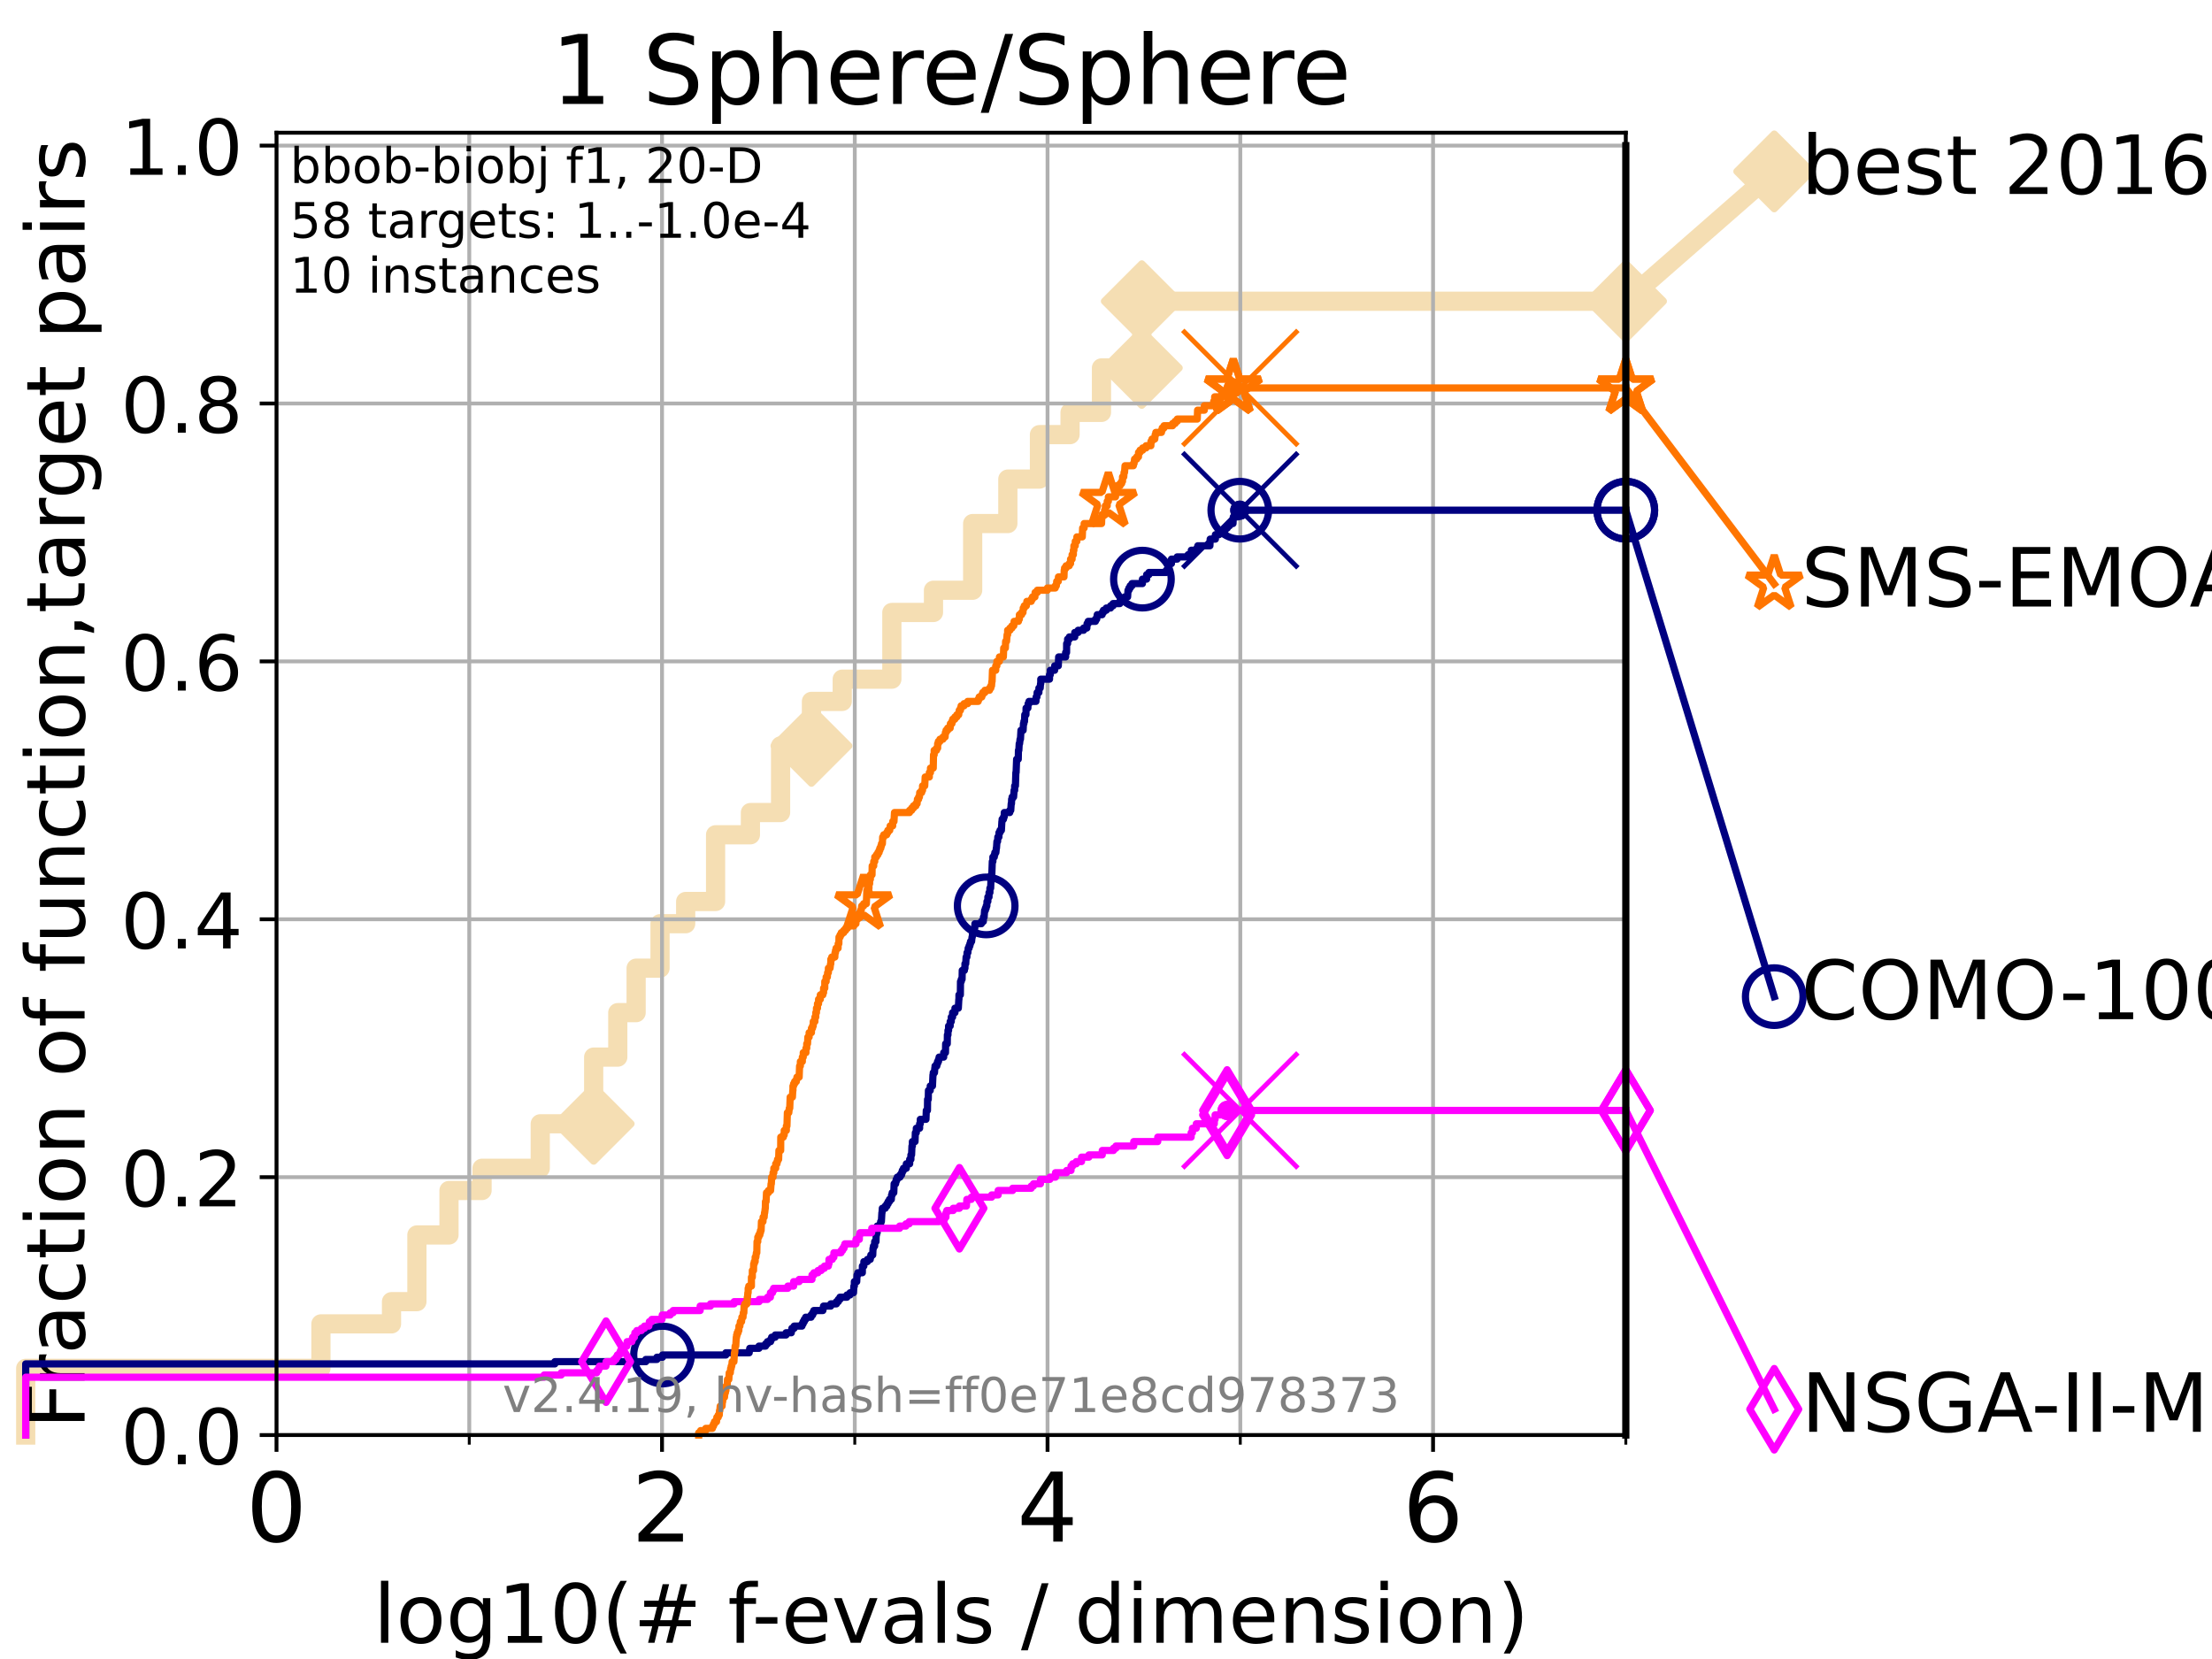<?xml version="1.0" encoding="utf-8" standalone="no"?>
<!DOCTYPE svg PUBLIC "-//W3C//DTD SVG 1.1//EN"
  "http://www.w3.org/Graphics/SVG/1.1/DTD/svg11.dtd">
<!-- Created with matplotlib (https://matplotlib.org/) -->
<svg height="345.6pt" version="1.1" viewBox="0 0 460.8 345.6" width="460.8pt" xmlns="http://www.w3.org/2000/svg" xmlns:xlink="http://www.w3.org/1999/xlink">
 <defs>
  <style type="text/css">*{stroke-linecap:butt;stroke-linejoin:round;}</style>
 </defs>
 <g id="figure_1">
  <g id="patch_1">
   <path d="M 0 345.6 
L 460.8 345.6 
L 460.8 0 
L 0 0 
z
" style="fill:#ffffff;"/>
  </g>
  <g id="axes_1">
   <g id="patch_2">
    <path d="M 57.6 298.944 
L 338.688 298.944 
L 338.688 27.648 
L 57.6 27.648 
z
" style="fill:#ffffff;"/>
   </g>
   <g id="line2d_1">
    <path d="M 5.357 298.944 
L 5.357 285.05 
L 66.854 285.05 
L 66.854 275.788 
L 81.557 275.788 
L 81.557 271.157 
L 86.847 271.157 
L 86.847 257.263 
L 93.534 257.263 
L 93.534 248.001 
L 100.419 248.001 
L 100.419 243.37 
L 112.544 243.37 
L 112.544 234.107 
L 123.673 234.107 
L 123.673 220.214 
L 128.695 220.214 
L 128.695 210.951 
L 132.518 210.951 
L 132.518 201.689 
L 137.496 201.689 
L 137.496 192.426 
L 142.838 192.426 
L 142.838 187.795 
L 149.068 187.795 
L 149.068 173.901 
L 156.325 173.901 
L 156.325 169.27 
L 162.611 169.27 
L 162.611 155.377 
L 169.04 155.377 
L 169.04 146.114 
L 175.453 146.114 
L 175.453 141.483 
L 185.788 141.483 
L 185.788 127.589 
L 194.46 127.589 
L 194.46 122.958 
L 202.624 122.958 
L 202.624 109.065 
L 209.952 109.065 
L 209.952 99.802 
L 216.537 99.802 
L 216.537 90.54 
L 222.913 90.54 
L 222.913 85.909 
L 229.456 85.909 
L 229.456 76.646 
L 237.858 76.646 
L 237.858 62.753 
L 338.688 62.753 
" style="fill:none;stroke:#f5deb3;stroke-linecap:square;stroke-width:4;"/>
   </g>
   <g id="line2d_2">
    <defs>
     <path d="M 0 7.778 
L 7.778 0 
L 0 -7.778 
L -7.778 0 
z
" id="m19e56a3351" style="stroke:#f5deb3;stroke-linejoin:miter;stroke-width:1.5;"/>
    </defs>
    <g>
     <use style="fill:#f5deb3;stroke:#f5deb3;stroke-linejoin:miter;stroke-width:1.5;" x="123.673" xlink:href="#m19e56a3351" y="234.107"/>
     <use style="fill:#f5deb3;stroke:#f5deb3;stroke-linejoin:miter;stroke-width:1.5;" x="169.04" xlink:href="#m19e56a3351" y="155.377"/>
     <use style="fill:#f5deb3;stroke:#f5deb3;stroke-linejoin:miter;stroke-width:1.5;" x="237.858" xlink:href="#m19e56a3351" y="76.646"/>
     <use style="fill:#f5deb3;stroke:#f5deb3;stroke-linejoin:miter;stroke-width:1.5;" x="237.858" xlink:href="#m19e56a3351" y="62.753"/>
     <use style="fill:#f5deb3;stroke:#f5deb3;stroke-linejoin:miter;stroke-width:1.5;" x="338.688" xlink:href="#m19e56a3351" y="62.753"/>
    </g>
   </g>
   <g id="line2d_3">
    <path style="fill:none;stroke:#f5deb3;stroke-linecap:square;stroke-width:4;"/>
    <g/>
   </g>
   <g id="line2d_4">
    <path d="M 338.688 62.753 
L 369.608 35.706 
" style="fill:none;stroke:#f5deb3;stroke-linecap:square;stroke-width:4;"/>
    <g>
     <use style="fill:#f5deb3;stroke:#f5deb3;stroke-linejoin:miter;stroke-width:1.5;" x="338.688" xlink:href="#m19e56a3351" y="62.753"/>
     <use style="fill:#f5deb3;stroke:#f5deb3;stroke-linejoin:miter;stroke-width:1.5;" x="369.608" xlink:href="#m19e56a3351" y="35.706"/>
    </g>
   </g>
   <g id="matplotlib.axis_1">
    <g id="xtick_1">
     <g id="line2d_5">
      <path clip-path="url(#p008a46f5fe)" d="M 57.6 298.944 
L 57.6 27.648 
" style="fill:none;stroke:#b0b0b0;stroke-linecap:square;stroke-width:0.8;"/>
     </g>
     <g id="line2d_6">
      <defs>
       <path d="M 0 0 
L 0 3.5 
" id="m7b78269aab" style="stroke:#000000;stroke-width:0.8;"/>
      </defs>
      <g>
       <use style="stroke:#000000;stroke-width:0.8;" x="57.6" xlink:href="#m7b78269aab" y="298.944"/>
      </g>
     </g>
     <g id="text_1">
      <!-- 0 -->
      <g transform="translate(51.237 321.141)scale(0.2 -0.2)">
       <defs>
        <path d="M 31.781 66.406 
Q 24.172 66.406 20.328 58.906 
Q 16.5 51.422 16.5 36.375 
Q 16.5 21.391 20.328 13.891 
Q 24.172 6.391 31.781 6.391 
Q 39.453 6.391 43.281 13.891 
Q 47.125 21.391 47.125 36.375 
Q 47.125 51.422 43.281 58.906 
Q 39.453 66.406 31.781 66.406 
z
M 31.781 74.219 
Q 44.047 74.219 50.516 64.516 
Q 56.984 54.828 56.984 36.375 
Q 56.984 17.969 50.516 8.266 
Q 44.047 -1.422 31.781 -1.422 
Q 19.531 -1.422 13.062 8.266 
Q 6.594 17.969 6.594 36.375 
Q 6.594 54.828 13.062 64.516 
Q 19.531 74.219 31.781 74.219 
z
" id="DejaVuSans-48"/>
       </defs>
       <use xlink:href="#DejaVuSans-48"/>
      </g>
     </g>
    </g>
    <g id="xtick_2">
     <g id="line2d_7">
      <path clip-path="url(#p008a46f5fe)" d="M 137.911 298.944 
L 137.911 27.648 
" style="fill:none;stroke:#b0b0b0;stroke-linecap:square;stroke-width:0.8;"/>
     </g>
     <g id="line2d_8">
      <g>
       <use style="stroke:#000000;stroke-width:0.8;" x="137.911" xlink:href="#m7b78269aab" y="298.944"/>
      </g>
     </g>
     <g id="text_2">
      <!-- 2 -->
      <g transform="translate(131.548 321.141)scale(0.2 -0.2)">
       <defs>
        <path d="M 19.188 8.297 
L 53.609 8.297 
L 53.609 0 
L 7.328 0 
L 7.328 8.297 
Q 12.938 14.109 22.625 23.891 
Q 32.328 33.688 34.812 36.531 
Q 39.547 41.844 41.422 45.531 
Q 43.312 49.219 43.312 52.781 
Q 43.312 58.594 39.234 62.25 
Q 35.156 65.922 28.609 65.922 
Q 23.969 65.922 18.812 64.312 
Q 13.672 62.703 7.812 59.422 
L 7.812 69.391 
Q 13.766 71.781 18.938 73 
Q 24.125 74.219 28.422 74.219 
Q 39.75 74.219 46.484 68.547 
Q 53.219 62.891 53.219 53.422 
Q 53.219 48.922 51.531 44.891 
Q 49.859 40.875 45.406 35.406 
Q 44.188 33.984 37.641 27.219 
Q 31.109 20.453 19.188 8.297 
z
" id="DejaVuSans-50"/>
       </defs>
       <use xlink:href="#DejaVuSans-50"/>
      </g>
     </g>
    </g>
    <g id="xtick_3">
     <g id="line2d_9">
      <path clip-path="url(#p008a46f5fe)" d="M 218.222 298.944 
L 218.222 27.648 
" style="fill:none;stroke:#b0b0b0;stroke-linecap:square;stroke-width:0.8;"/>
     </g>
     <g id="line2d_10">
      <g>
       <use style="stroke:#000000;stroke-width:0.8;" x="218.222" xlink:href="#m7b78269aab" y="298.944"/>
      </g>
     </g>
     <g id="text_3">
      <!-- 4 -->
      <g transform="translate(211.859 321.141)scale(0.2 -0.2)">
       <defs>
        <path d="M 37.797 64.312 
L 12.891 25.391 
L 37.797 25.391 
z
M 35.203 72.906 
L 47.609 72.906 
L 47.609 25.391 
L 58.016 25.391 
L 58.016 17.188 
L 47.609 17.188 
L 47.609 0 
L 37.797 0 
L 37.797 17.188 
L 4.891 17.188 
L 4.891 26.703 
z
" id="DejaVuSans-52"/>
       </defs>
       <use xlink:href="#DejaVuSans-52"/>
      </g>
     </g>
    </g>
    <g id="xtick_4">
     <g id="line2d_11">
      <path clip-path="url(#p008a46f5fe)" d="M 298.533 298.944 
L 298.533 27.648 
" style="fill:none;stroke:#b0b0b0;stroke-linecap:square;stroke-width:0.8;"/>
     </g>
     <g id="line2d_12">
      <g>
       <use style="stroke:#000000;stroke-width:0.8;" x="298.533" xlink:href="#m7b78269aab" y="298.944"/>
      </g>
     </g>
     <g id="text_4">
      <!-- 6 -->
      <g transform="translate(292.17 321.141)scale(0.2 -0.2)">
       <defs>
        <path d="M 33.016 40.375 
Q 26.375 40.375 22.484 35.828 
Q 18.609 31.297 18.609 23.391 
Q 18.609 15.531 22.484 10.953 
Q 26.375 6.391 33.016 6.391 
Q 39.656 6.391 43.531 10.953 
Q 47.406 15.531 47.406 23.391 
Q 47.406 31.297 43.531 35.828 
Q 39.656 40.375 33.016 40.375 
z
M 52.594 71.297 
L 52.594 62.312 
Q 48.875 64.062 45.094 64.984 
Q 41.312 65.922 37.594 65.922 
Q 27.828 65.922 22.672 59.328 
Q 17.531 52.734 16.797 39.406 
Q 19.672 43.656 24.016 45.922 
Q 28.375 48.188 33.594 48.188 
Q 44.578 48.188 50.953 41.516 
Q 57.328 34.859 57.328 23.391 
Q 57.328 12.156 50.688 5.359 
Q 44.047 -1.422 33.016 -1.422 
Q 20.359 -1.422 13.672 8.266 
Q 6.984 17.969 6.984 36.375 
Q 6.984 53.656 15.188 63.938 
Q 23.391 74.219 37.203 74.219 
Q 40.922 74.219 44.703 73.484 
Q 48.484 72.75 52.594 71.297 
z
" id="DejaVuSans-54"/>
       </defs>
       <use xlink:href="#DejaVuSans-54"/>
      </g>
     </g>
    </g>
    <g id="xtick_5">
     <g id="line2d_13">
      <path clip-path="url(#p008a46f5fe)" d="M 97.755 298.944 
L 97.755 27.648 
" style="fill:none;stroke:#b0b0b0;stroke-linecap:square;stroke-width:0.8;"/>
     </g>
     <g id="line2d_14">
      <defs>
       <path d="M 0 0 
L 0 2 
" id="mfe3578f1c9" style="stroke:#000000;stroke-width:0.6;"/>
      </defs>
      <g>
       <use style="stroke:#000000;stroke-width:0.6;" x="97.755" xlink:href="#mfe3578f1c9" y="298.944"/>
      </g>
     </g>
    </g>
    <g id="xtick_6">
     <g id="line2d_15">
      <path clip-path="url(#p008a46f5fe)" d="M 178.066 298.944 
L 178.066 27.648 
" style="fill:none;stroke:#b0b0b0;stroke-linecap:square;stroke-width:0.8;"/>
     </g>
     <g id="line2d_16">
      <g>
       <use style="stroke:#000000;stroke-width:0.6;" x="178.066" xlink:href="#mfe3578f1c9" y="298.944"/>
      </g>
     </g>
    </g>
    <g id="xtick_7">
     <g id="line2d_17">
      <path clip-path="url(#p008a46f5fe)" d="M 258.377 298.944 
L 258.377 27.648 
" style="fill:none;stroke:#b0b0b0;stroke-linecap:square;stroke-width:0.8;"/>
     </g>
     <g id="line2d_18">
      <g>
       <use style="stroke:#000000;stroke-width:0.6;" x="258.377" xlink:href="#mfe3578f1c9" y="298.944"/>
      </g>
     </g>
    </g>
    <g id="xtick_8">
     <g id="line2d_19">
      <path clip-path="url(#p008a46f5fe)" d="M 338.688 298.944 
L 338.688 27.648 
" style="fill:none;stroke:#b0b0b0;stroke-linecap:square;stroke-width:0.8;"/>
     </g>
     <g id="line2d_20">
      <g>
       <use style="stroke:#000000;stroke-width:0.6;" x="338.688" xlink:href="#mfe3578f1c9" y="298.944"/>
      </g>
     </g>
    </g>
    <g id="text_5">
     <!-- log10(# f-evals / dimension) -->
     <g transform="translate(77.764 342.218)scale(0.17 -0.17)">
      <defs>
       <path d="M 9.422 75.984 
L 18.406 75.984 
L 18.406 0 
L 9.422 0 
z
" id="DejaVuSans-108"/>
       <path d="M 30.609 48.391 
Q 23.391 48.391 19.188 42.75 
Q 14.984 37.109 14.984 27.297 
Q 14.984 17.484 19.156 11.844 
Q 23.344 6.203 30.609 6.203 
Q 37.797 6.203 41.984 11.859 
Q 46.188 17.531 46.188 27.297 
Q 46.188 37.016 41.984 42.703 
Q 37.797 48.391 30.609 48.391 
z
M 30.609 56 
Q 42.328 56 49.016 48.375 
Q 55.719 40.766 55.719 27.297 
Q 55.719 13.875 49.016 6.219 
Q 42.328 -1.422 30.609 -1.422 
Q 18.844 -1.422 12.172 6.219 
Q 5.516 13.875 5.516 27.297 
Q 5.516 40.766 12.172 48.375 
Q 18.844 56 30.609 56 
z
" id="DejaVuSans-111"/>
       <path d="M 45.406 27.984 
Q 45.406 37.75 41.375 43.109 
Q 37.359 48.484 30.078 48.484 
Q 22.859 48.484 18.828 43.109 
Q 14.797 37.75 14.797 27.984 
Q 14.797 18.266 18.828 12.891 
Q 22.859 7.516 30.078 7.516 
Q 37.359 7.516 41.375 12.891 
Q 45.406 18.266 45.406 27.984 
z
M 54.391 6.781 
Q 54.391 -7.172 48.188 -13.984 
Q 42 -20.797 29.203 -20.797 
Q 24.469 -20.797 20.266 -20.094 
Q 16.062 -19.391 12.109 -17.922 
L 12.109 -9.188 
Q 16.062 -11.328 19.922 -12.344 
Q 23.781 -13.375 27.781 -13.375 
Q 36.625 -13.375 41.016 -8.766 
Q 45.406 -4.156 45.406 5.172 
L 45.406 9.625 
Q 42.625 4.781 38.281 2.391 
Q 33.938 0 27.875 0 
Q 17.828 0 11.672 7.656 
Q 5.516 15.328 5.516 27.984 
Q 5.516 40.672 11.672 48.328 
Q 17.828 56 27.875 56 
Q 33.938 56 38.281 53.609 
Q 42.625 51.219 45.406 46.391 
L 45.406 54.688 
L 54.391 54.688 
z
" id="DejaVuSans-103"/>
       <path d="M 12.406 8.297 
L 28.516 8.297 
L 28.516 63.922 
L 10.984 60.406 
L 10.984 69.391 
L 28.422 72.906 
L 38.281 72.906 
L 38.281 8.297 
L 54.391 8.297 
L 54.391 0 
L 12.406 0 
z
" id="DejaVuSans-49"/>
       <path d="M 31 75.875 
Q 24.469 64.656 21.281 53.656 
Q 18.109 42.672 18.109 31.391 
Q 18.109 20.125 21.312 9.062 
Q 24.516 -2 31 -13.188 
L 23.188 -13.188 
Q 15.875 -1.703 12.234 9.375 
Q 8.594 20.453 8.594 31.391 
Q 8.594 42.281 12.203 53.312 
Q 15.828 64.359 23.188 75.875 
z
" id="DejaVuSans-40"/>
       <path d="M 51.125 44 
L 36.922 44 
L 32.812 27.688 
L 47.125 27.688 
z
M 43.797 71.781 
L 38.719 51.516 
L 52.984 51.516 
L 58.109 71.781 
L 65.922 71.781 
L 60.891 51.516 
L 76.125 51.516 
L 76.125 44 
L 58.984 44 
L 54.984 27.688 
L 70.516 27.688 
L 70.516 20.219 
L 53.078 20.219 
L 48 0 
L 40.188 0 
L 45.219 20.219 
L 30.906 20.219 
L 25.875 0 
L 18.016 0 
L 23.094 20.219 
L 7.719 20.219 
L 7.719 27.688 
L 24.906 27.688 
L 29 44 
L 13.281 44 
L 13.281 51.516 
L 30.906 51.516 
L 35.891 71.781 
z
" id="DejaVuSans-35"/>
       <path id="DejaVuSans-32"/>
       <path d="M 37.109 75.984 
L 37.109 68.5 
L 28.516 68.5 
Q 23.688 68.5 21.797 66.547 
Q 19.922 64.594 19.922 59.516 
L 19.922 54.688 
L 34.719 54.688 
L 34.719 47.703 
L 19.922 47.703 
L 19.922 0 
L 10.891 0 
L 10.891 47.703 
L 2.297 47.703 
L 2.297 54.688 
L 10.891 54.688 
L 10.891 58.5 
Q 10.891 67.625 15.141 71.797 
Q 19.391 75.984 28.609 75.984 
z
" id="DejaVuSans-102"/>
       <path d="M 4.891 31.391 
L 31.203 31.391 
L 31.203 23.391 
L 4.891 23.391 
z
" id="DejaVuSans-45"/>
       <path d="M 56.203 29.594 
L 56.203 25.203 
L 14.891 25.203 
Q 15.484 15.922 20.484 11.062 
Q 25.484 6.203 34.422 6.203 
Q 39.594 6.203 44.453 7.469 
Q 49.312 8.734 54.109 11.281 
L 54.109 2.781 
Q 49.266 0.734 44.188 -0.344 
Q 39.109 -1.422 33.891 -1.422 
Q 20.797 -1.422 13.156 6.188 
Q 5.516 13.812 5.516 26.812 
Q 5.516 40.234 12.766 48.109 
Q 20.016 56 32.328 56 
Q 43.359 56 49.781 48.891 
Q 56.203 41.797 56.203 29.594 
z
M 47.219 32.234 
Q 47.125 39.594 43.094 43.984 
Q 39.062 48.391 32.422 48.391 
Q 24.906 48.391 20.391 44.141 
Q 15.875 39.891 15.188 32.172 
z
" id="DejaVuSans-101"/>
       <path d="M 2.984 54.688 
L 12.5 54.688 
L 29.594 8.797 
L 46.688 54.688 
L 56.203 54.688 
L 35.688 0 
L 23.484 0 
z
" id="DejaVuSans-118"/>
       <path d="M 34.281 27.484 
Q 23.391 27.484 19.188 25 
Q 14.984 22.516 14.984 16.5 
Q 14.984 11.719 18.141 8.906 
Q 21.297 6.109 26.703 6.109 
Q 34.188 6.109 38.703 11.406 
Q 43.219 16.703 43.219 25.484 
L 43.219 27.484 
z
M 52.203 31.203 
L 52.203 0 
L 43.219 0 
L 43.219 8.297 
Q 40.141 3.328 35.547 0.953 
Q 30.953 -1.422 24.312 -1.422 
Q 15.922 -1.422 10.953 3.297 
Q 6 8.016 6 15.922 
Q 6 25.141 12.172 29.828 
Q 18.359 34.516 30.609 34.516 
L 43.219 34.516 
L 43.219 35.406 
Q 43.219 41.609 39.141 45 
Q 35.062 48.391 27.688 48.391 
Q 23 48.391 18.547 47.266 
Q 14.109 46.141 10.016 43.891 
L 10.016 52.203 
Q 14.938 54.109 19.578 55.047 
Q 24.219 56 28.609 56 
Q 40.484 56 46.344 49.844 
Q 52.203 43.703 52.203 31.203 
z
" id="DejaVuSans-97"/>
       <path d="M 44.281 53.078 
L 44.281 44.578 
Q 40.484 46.531 36.375 47.5 
Q 32.281 48.484 27.875 48.484 
Q 21.188 48.484 17.844 46.438 
Q 14.5 44.391 14.5 40.281 
Q 14.5 37.156 16.891 35.375 
Q 19.281 33.594 26.516 31.984 
L 29.594 31.297 
Q 39.156 29.25 43.188 25.516 
Q 47.219 21.781 47.219 15.094 
Q 47.219 7.469 41.188 3.016 
Q 35.156 -1.422 24.609 -1.422 
Q 20.219 -1.422 15.453 -0.562 
Q 10.688 0.297 5.422 2 
L 5.422 11.281 
Q 10.406 8.688 15.234 7.391 
Q 20.062 6.109 24.812 6.109 
Q 31.156 6.109 34.562 8.281 
Q 37.984 10.453 37.984 14.406 
Q 37.984 18.062 35.516 20.016 
Q 33.062 21.969 24.703 23.781 
L 21.578 24.516 
Q 13.234 26.266 9.516 29.906 
Q 5.812 33.547 5.812 39.891 
Q 5.812 47.609 11.281 51.797 
Q 16.75 56 26.812 56 
Q 31.781 56 36.172 55.266 
Q 40.578 54.547 44.281 53.078 
z
" id="DejaVuSans-115"/>
       <path d="M 25.391 72.906 
L 33.688 72.906 
L 8.297 -9.281 
L 0 -9.281 
z
" id="DejaVuSans-47"/>
       <path d="M 45.406 46.391 
L 45.406 75.984 
L 54.391 75.984 
L 54.391 0 
L 45.406 0 
L 45.406 8.203 
Q 42.578 3.328 38.25 0.953 
Q 33.938 -1.422 27.875 -1.422 
Q 17.969 -1.422 11.734 6.484 
Q 5.516 14.406 5.516 27.297 
Q 5.516 40.188 11.734 48.094 
Q 17.969 56 27.875 56 
Q 33.938 56 38.25 53.625 
Q 42.578 51.266 45.406 46.391 
z
M 14.797 27.297 
Q 14.797 17.391 18.875 11.75 
Q 22.953 6.109 30.078 6.109 
Q 37.203 6.109 41.297 11.75 
Q 45.406 17.391 45.406 27.297 
Q 45.406 37.203 41.297 42.844 
Q 37.203 48.484 30.078 48.484 
Q 22.953 48.484 18.875 42.844 
Q 14.797 37.203 14.797 27.297 
z
" id="DejaVuSans-100"/>
       <path d="M 9.422 54.688 
L 18.406 54.688 
L 18.406 0 
L 9.422 0 
z
M 9.422 75.984 
L 18.406 75.984 
L 18.406 64.594 
L 9.422 64.594 
z
" id="DejaVuSans-105"/>
       <path d="M 52 44.188 
Q 55.375 50.25 60.062 53.125 
Q 64.75 56 71.094 56 
Q 79.641 56 84.281 50.016 
Q 88.922 44.047 88.922 33.016 
L 88.922 0 
L 79.891 0 
L 79.891 32.719 
Q 79.891 40.578 77.094 44.375 
Q 74.312 48.188 68.609 48.188 
Q 61.625 48.188 57.562 43.547 
Q 53.516 38.922 53.516 30.906 
L 53.516 0 
L 44.484 0 
L 44.484 32.719 
Q 44.484 40.625 41.703 44.406 
Q 38.922 48.188 33.109 48.188 
Q 26.219 48.188 22.156 43.531 
Q 18.109 38.875 18.109 30.906 
L 18.109 0 
L 9.078 0 
L 9.078 54.688 
L 18.109 54.688 
L 18.109 46.188 
Q 21.188 51.219 25.484 53.609 
Q 29.781 56 35.688 56 
Q 41.656 56 45.828 52.969 
Q 50 49.953 52 44.188 
z
" id="DejaVuSans-109"/>
       <path d="M 54.891 33.016 
L 54.891 0 
L 45.906 0 
L 45.906 32.719 
Q 45.906 40.484 42.875 44.328 
Q 39.844 48.188 33.797 48.188 
Q 26.516 48.188 22.312 43.547 
Q 18.109 38.922 18.109 30.906 
L 18.109 0 
L 9.078 0 
L 9.078 54.688 
L 18.109 54.688 
L 18.109 46.188 
Q 21.344 51.125 25.703 53.562 
Q 30.078 56 35.797 56 
Q 45.219 56 50.047 50.172 
Q 54.891 44.344 54.891 33.016 
z
" id="DejaVuSans-110"/>
       <path d="M 8.016 75.875 
L 15.828 75.875 
Q 23.141 64.359 26.781 53.312 
Q 30.422 42.281 30.422 31.391 
Q 30.422 20.453 26.781 9.375 
Q 23.141 -1.703 15.828 -13.188 
L 8.016 -13.188 
Q 14.5 -2 17.703 9.062 
Q 20.906 20.125 20.906 31.391 
Q 20.906 42.672 17.703 53.656 
Q 14.5 64.656 8.016 75.875 
z
" id="DejaVuSans-41"/>
      </defs>
      <use xlink:href="#DejaVuSans-108"/>
      <use x="27.783" xlink:href="#DejaVuSans-111"/>
      <use x="88.965" xlink:href="#DejaVuSans-103"/>
      <use x="152.441" xlink:href="#DejaVuSans-49"/>
      <use x="216.064" xlink:href="#DejaVuSans-48"/>
      <use x="279.688" xlink:href="#DejaVuSans-40"/>
      <use x="318.701" xlink:href="#DejaVuSans-35"/>
      <use x="402.49" xlink:href="#DejaVuSans-32"/>
      <use x="434.277" xlink:href="#DejaVuSans-102"/>
      <use x="463.982" xlink:href="#DejaVuSans-45"/>
      <use x="500.066" xlink:href="#DejaVuSans-101"/>
      <use x="561.59" xlink:href="#DejaVuSans-118"/>
      <use x="620.77" xlink:href="#DejaVuSans-97"/>
      <use x="682.049" xlink:href="#DejaVuSans-108"/>
      <use x="709.832" xlink:href="#DejaVuSans-115"/>
      <use x="761.932" xlink:href="#DejaVuSans-32"/>
      <use x="793.719" xlink:href="#DejaVuSans-47"/>
      <use x="827.41" xlink:href="#DejaVuSans-32"/>
      <use x="859.197" xlink:href="#DejaVuSans-100"/>
      <use x="922.674" xlink:href="#DejaVuSans-105"/>
      <use x="950.457" xlink:href="#DejaVuSans-109"/>
      <use x="1047.869" xlink:href="#DejaVuSans-101"/>
      <use x="1109.393" xlink:href="#DejaVuSans-110"/>
      <use x="1172.771" xlink:href="#DejaVuSans-115"/>
      <use x="1224.871" xlink:href="#DejaVuSans-105"/>
      <use x="1252.654" xlink:href="#DejaVuSans-111"/>
      <use x="1313.836" xlink:href="#DejaVuSans-110"/>
      <use x="1377.215" xlink:href="#DejaVuSans-41"/>
     </g>
    </g>
   </g>
   <g id="matplotlib.axis_2">
    <g id="ytick_1">
     <g id="line2d_21">
      <path clip-path="url(#p008a46f5fe)" d="M 57.6 298.944 
L 338.688 298.944 
" style="fill:none;stroke:#b0b0b0;stroke-linecap:square;stroke-width:0.8;"/>
     </g>
     <g id="line2d_22">
      <defs>
       <path d="M 0 0 
L -3.5 0 
" id="m7afa727817" style="stroke:#000000;stroke-width:0.8;"/>
      </defs>
      <g>
       <use style="stroke:#000000;stroke-width:0.8;" x="57.6" xlink:href="#m7afa727817" y="298.944"/>
      </g>
     </g>
     <g id="text_6">
      <!-- 0.0 -->
      <g transform="translate(25.155 305.023)scale(0.16 -0.16)">
       <defs>
        <path d="M 10.688 12.406 
L 21 12.406 
L 21 0 
L 10.688 0 
z
" id="DejaVuSans-46"/>
       </defs>
       <use xlink:href="#DejaVuSans-48"/>
       <use x="63.623" xlink:href="#DejaVuSans-46"/>
       <use x="95.41" xlink:href="#DejaVuSans-48"/>
      </g>
     </g>
    </g>
    <g id="ytick_2">
     <g id="line2d_23">
      <path clip-path="url(#p008a46f5fe)" d="M 57.6 245.222 
L 338.688 245.222 
" style="fill:none;stroke:#b0b0b0;stroke-linecap:square;stroke-width:0.8;"/>
     </g>
     <g id="line2d_24">
      <g>
       <use style="stroke:#000000;stroke-width:0.8;" x="57.6" xlink:href="#m7afa727817" y="245.222"/>
      </g>
     </g>
     <g id="text_7">
      <!-- 0.2 -->
      <g transform="translate(25.155 251.301)scale(0.16 -0.16)">
       <use xlink:href="#DejaVuSans-48"/>
       <use x="63.623" xlink:href="#DejaVuSans-46"/>
       <use x="95.41" xlink:href="#DejaVuSans-50"/>
      </g>
     </g>
    </g>
    <g id="ytick_3">
     <g id="line2d_25">
      <path clip-path="url(#p008a46f5fe)" d="M 57.6 191.5 
L 338.688 191.5 
" style="fill:none;stroke:#b0b0b0;stroke-linecap:square;stroke-width:0.8;"/>
     </g>
     <g id="line2d_26">
      <g>
       <use style="stroke:#000000;stroke-width:0.8;" x="57.6" xlink:href="#m7afa727817" y="191.5"/>
      </g>
     </g>
     <g id="text_8">
      <!-- 0.4 -->
      <g transform="translate(25.155 197.579)scale(0.16 -0.16)">
       <use xlink:href="#DejaVuSans-48"/>
       <use x="63.623" xlink:href="#DejaVuSans-46"/>
       <use x="95.41" xlink:href="#DejaVuSans-52"/>
      </g>
     </g>
    </g>
    <g id="ytick_4">
     <g id="line2d_27">
      <path clip-path="url(#p008a46f5fe)" d="M 57.6 137.778 
L 338.688 137.778 
" style="fill:none;stroke:#b0b0b0;stroke-linecap:square;stroke-width:0.8;"/>
     </g>
     <g id="line2d_28">
      <g>
       <use style="stroke:#000000;stroke-width:0.8;" x="57.6" xlink:href="#m7afa727817" y="137.778"/>
      </g>
     </g>
     <g id="text_9">
      <!-- 0.6 -->
      <g transform="translate(25.155 143.857)scale(0.16 -0.16)">
       <use xlink:href="#DejaVuSans-48"/>
       <use x="63.623" xlink:href="#DejaVuSans-46"/>
       <use x="95.41" xlink:href="#DejaVuSans-54"/>
      </g>
     </g>
    </g>
    <g id="ytick_5">
     <g id="line2d_29">
      <path clip-path="url(#p008a46f5fe)" d="M 57.6 84.056 
L 338.688 84.056 
" style="fill:none;stroke:#b0b0b0;stroke-linecap:square;stroke-width:0.8;"/>
     </g>
     <g id="line2d_30">
      <g>
       <use style="stroke:#000000;stroke-width:0.8;" x="57.6" xlink:href="#m7afa727817" y="84.056"/>
      </g>
     </g>
     <g id="text_10">
      <!-- 0.8 -->
      <g transform="translate(25.155 90.135)scale(0.16 -0.16)">
       <defs>
        <path d="M 31.781 34.625 
Q 24.75 34.625 20.719 30.859 
Q 16.703 27.094 16.703 20.516 
Q 16.703 13.922 20.719 10.156 
Q 24.75 6.391 31.781 6.391 
Q 38.812 6.391 42.859 10.172 
Q 46.922 13.969 46.922 20.516 
Q 46.922 27.094 42.891 30.859 
Q 38.875 34.625 31.781 34.625 
z
M 21.922 38.812 
Q 15.578 40.375 12.031 44.719 
Q 8.5 49.078 8.5 55.328 
Q 8.5 64.062 14.719 69.141 
Q 20.953 74.219 31.781 74.219 
Q 42.672 74.219 48.875 69.141 
Q 55.078 64.062 55.078 55.328 
Q 55.078 49.078 51.531 44.719 
Q 48 40.375 41.703 38.812 
Q 48.828 37.156 52.797 32.312 
Q 56.781 27.484 56.781 20.516 
Q 56.781 9.906 50.312 4.234 
Q 43.844 -1.422 31.781 -1.422 
Q 19.734 -1.422 13.25 4.234 
Q 6.781 9.906 6.781 20.516 
Q 6.781 27.484 10.781 32.312 
Q 14.797 37.156 21.922 38.812 
z
M 18.312 54.391 
Q 18.312 48.734 21.844 45.562 
Q 25.391 42.391 31.781 42.391 
Q 38.141 42.391 41.719 45.562 
Q 45.312 48.734 45.312 54.391 
Q 45.312 60.062 41.719 63.234 
Q 38.141 66.406 31.781 66.406 
Q 25.391 66.406 21.844 63.234 
Q 18.312 60.062 18.312 54.391 
z
" id="DejaVuSans-56"/>
       </defs>
       <use xlink:href="#DejaVuSans-48"/>
       <use x="63.623" xlink:href="#DejaVuSans-46"/>
       <use x="95.41" xlink:href="#DejaVuSans-56"/>
      </g>
     </g>
    </g>
    <g id="ytick_6">
     <g id="line2d_31">
      <path clip-path="url(#p008a46f5fe)" d="M 57.6 30.334 
L 338.688 30.334 
" style="fill:none;stroke:#b0b0b0;stroke-linecap:square;stroke-width:0.8;"/>
     </g>
     <g id="line2d_32">
      <g>
       <use style="stroke:#000000;stroke-width:0.8;" x="57.6" xlink:href="#m7afa727817" y="30.334"/>
      </g>
     </g>
     <g id="text_11">
      <!-- 1.0 -->
      <g transform="translate(25.155 36.413)scale(0.16 -0.16)">
       <use xlink:href="#DejaVuSans-49"/>
       <use x="63.623" xlink:href="#DejaVuSans-46"/>
       <use x="95.41" xlink:href="#DejaVuSans-48"/>
      </g>
     </g>
    </g>
    <g id="text_12">
     <!-- Fraction of function,target pairs -->
     <g transform="translate(17.62 297.681)rotate(-90)scale(0.17 -0.17)">
      <defs>
       <path d="M 9.812 72.906 
L 51.703 72.906 
L 51.703 64.594 
L 19.672 64.594 
L 19.672 43.109 
L 48.578 43.109 
L 48.578 34.812 
L 19.672 34.812 
L 19.672 0 
L 9.812 0 
z
" id="DejaVuSans-70"/>
       <path d="M 41.109 46.297 
Q 39.594 47.172 37.812 47.578 
Q 36.031 48 33.891 48 
Q 26.266 48 22.188 43.047 
Q 18.109 38.094 18.109 28.812 
L 18.109 0 
L 9.078 0 
L 9.078 54.688 
L 18.109 54.688 
L 18.109 46.188 
Q 20.953 51.172 25.484 53.578 
Q 30.031 56 36.531 56 
Q 37.453 56 38.578 55.875 
Q 39.703 55.766 41.062 55.516 
z
" id="DejaVuSans-114"/>
       <path d="M 48.781 52.594 
L 48.781 44.188 
Q 44.969 46.297 41.141 47.344 
Q 37.312 48.391 33.406 48.391 
Q 24.656 48.391 19.812 42.844 
Q 14.984 37.312 14.984 27.297 
Q 14.984 17.281 19.812 11.734 
Q 24.656 6.203 33.406 6.203 
Q 37.312 6.203 41.141 7.25 
Q 44.969 8.297 48.781 10.406 
L 48.781 2.094 
Q 45.016 0.344 40.984 -0.531 
Q 36.969 -1.422 32.422 -1.422 
Q 20.062 -1.422 12.781 6.344 
Q 5.516 14.109 5.516 27.297 
Q 5.516 40.672 12.859 48.328 
Q 20.219 56 33.016 56 
Q 37.156 56 41.109 55.141 
Q 45.062 54.297 48.781 52.594 
z
" id="DejaVuSans-99"/>
       <path d="M 18.312 70.219 
L 18.312 54.688 
L 36.812 54.688 
L 36.812 47.703 
L 18.312 47.703 
L 18.312 18.016 
Q 18.312 11.328 20.141 9.422 
Q 21.969 7.516 27.594 7.516 
L 36.812 7.516 
L 36.812 0 
L 27.594 0 
Q 17.188 0 13.234 3.875 
Q 9.281 7.766 9.281 18.016 
L 9.281 47.703 
L 2.688 47.703 
L 2.688 54.688 
L 9.281 54.688 
L 9.281 70.219 
z
" id="DejaVuSans-116"/>
       <path d="M 8.5 21.578 
L 8.5 54.688 
L 17.484 54.688 
L 17.484 21.922 
Q 17.484 14.156 20.5 10.266 
Q 23.531 6.391 29.594 6.391 
Q 36.859 6.391 41.078 11.031 
Q 45.312 15.672 45.312 23.688 
L 45.312 54.688 
L 54.297 54.688 
L 54.297 0 
L 45.312 0 
L 45.312 8.406 
Q 42.047 3.422 37.719 1 
Q 33.406 -1.422 27.688 -1.422 
Q 18.266 -1.422 13.375 4.438 
Q 8.5 10.297 8.5 21.578 
z
M 31.109 56 
z
" id="DejaVuSans-117"/>
       <path d="M 11.719 12.406 
L 22.016 12.406 
L 22.016 4 
L 14.016 -11.625 
L 7.719 -11.625 
L 11.719 4 
z
" id="DejaVuSans-44"/>
       <path d="M 18.109 8.203 
L 18.109 -20.797 
L 9.078 -20.797 
L 9.078 54.688 
L 18.109 54.688 
L 18.109 46.391 
Q 20.953 51.266 25.266 53.625 
Q 29.594 56 35.594 56 
Q 45.562 56 51.781 48.094 
Q 58.016 40.188 58.016 27.297 
Q 58.016 14.406 51.781 6.484 
Q 45.562 -1.422 35.594 -1.422 
Q 29.594 -1.422 25.266 0.953 
Q 20.953 3.328 18.109 8.203 
z
M 48.688 27.297 
Q 48.688 37.203 44.609 42.844 
Q 40.531 48.484 33.406 48.484 
Q 26.266 48.484 22.188 42.844 
Q 18.109 37.203 18.109 27.297 
Q 18.109 17.391 22.188 11.75 
Q 26.266 6.109 33.406 6.109 
Q 40.531 6.109 44.609 11.75 
Q 48.688 17.391 48.688 27.297 
z
" id="DejaVuSans-112"/>
      </defs>
      <use xlink:href="#DejaVuSans-70"/>
      <use x="50.27" xlink:href="#DejaVuSans-114"/>
      <use x="91.383" xlink:href="#DejaVuSans-97"/>
      <use x="152.662" xlink:href="#DejaVuSans-99"/>
      <use x="207.643" xlink:href="#DejaVuSans-116"/>
      <use x="246.852" xlink:href="#DejaVuSans-105"/>
      <use x="274.635" xlink:href="#DejaVuSans-111"/>
      <use x="335.816" xlink:href="#DejaVuSans-110"/>
      <use x="399.195" xlink:href="#DejaVuSans-32"/>
      <use x="430.982" xlink:href="#DejaVuSans-111"/>
      <use x="492.164" xlink:href="#DejaVuSans-102"/>
      <use x="527.369" xlink:href="#DejaVuSans-32"/>
      <use x="559.156" xlink:href="#DejaVuSans-102"/>
      <use x="594.361" xlink:href="#DejaVuSans-117"/>
      <use x="657.74" xlink:href="#DejaVuSans-110"/>
      <use x="721.119" xlink:href="#DejaVuSans-99"/>
      <use x="776.1" xlink:href="#DejaVuSans-116"/>
      <use x="815.309" xlink:href="#DejaVuSans-105"/>
      <use x="843.092" xlink:href="#DejaVuSans-111"/>
      <use x="904.273" xlink:href="#DejaVuSans-110"/>
      <use x="967.652" xlink:href="#DejaVuSans-44"/>
      <use x="999.439" xlink:href="#DejaVuSans-116"/>
      <use x="1038.648" xlink:href="#DejaVuSans-97"/>
      <use x="1099.928" xlink:href="#DejaVuSans-114"/>
      <use x="1139.291" xlink:href="#DejaVuSans-103"/>
      <use x="1202.768" xlink:href="#DejaVuSans-101"/>
      <use x="1264.291" xlink:href="#DejaVuSans-116"/>
      <use x="1303.5" xlink:href="#DejaVuSans-32"/>
      <use x="1335.287" xlink:href="#DejaVuSans-112"/>
      <use x="1398.764" xlink:href="#DejaVuSans-97"/>
      <use x="1460.043" xlink:href="#DejaVuSans-105"/>
      <use x="1487.826" xlink:href="#DejaVuSans-114"/>
      <use x="1528.939" xlink:href="#DejaVuSans-115"/>
     </g>
    </g>
   </g>
   <g id="line2d_33">
    <defs>
     <path d="M 0 1.5 
C 0.398 1.5 0.779 1.342 1.061 1.061 
C 1.342 0.779 1.5 0.398 1.5 0 
C 1.5 -0.398 1.342 -0.779 1.061 -1.061 
C 0.779 -1.342 0.398 -1.5 0 -1.5 
C -0.398 -1.5 -0.779 -1.342 -1.061 -1.061 
C -1.342 -0.779 -1.5 -0.398 -1.5 0 
C -1.5 0.398 -1.342 0.779 -1.061 1.061 
C -0.779 1.342 -0.398 1.5 0 1.5 
z
" id="me497295827" style="stroke:#f5deb3;"/>
    </defs>
    <g>
     <use style="fill:#f5deb3;stroke:#f5deb3;" x="237.858" xlink:href="#me497295827" y="62.753"/>
     <use style="fill:#f5deb3;stroke:#f5deb3;" x="237.858" xlink:href="#me497295827" y="62.753"/>
    </g>
   </g>
   <g id="line2d_34">
    <defs>
     <path d="M 0 1.5 
C 0.398 1.5 0.779 1.342 1.061 1.061 
C 1.342 0.779 1.5 0.398 1.5 0 
C 1.5 -0.398 1.342 -0.779 1.061 -1.061 
C 0.779 -1.342 0.398 -1.5 0 -1.5 
C -0.398 -1.5 -0.779 -1.342 -1.061 -1.061 
C -1.342 -0.779 -1.5 -0.398 -1.5 0 
C -1.5 0.398 -1.342 0.779 -1.061 1.061 
C -0.779 1.342 -0.398 1.5 0 1.5 
z
" id="mb2e2904a76" style="stroke:#000080;"/>
    </defs>
    <g>
     <use style="fill:#000080;stroke:#000080;" x="258.273" xlink:href="#mb2e2904a76" y="106.286"/>
     <use style="fill:#000080;stroke:#000080;" x="258.273" xlink:href="#mb2e2904a76" y="106.286"/>
    </g>
   </g>
   <g id="line2d_35">
    <path d="M 5.357 298.944 
L 5.357 284.124 
L 115.586 284.124 
L 115.586 283.661 
L 134.535 283.661 
L 134.535 283.198 
L 136.85 283.198 
L 136.85 282.735 
L 138.015 282.735 
L 138.015 282.272 
L 151.207 282.272 
L 151.207 281.809 
L 156.068 281.809 
L 156.068 281.345 
L 156.188 281.345 
L 156.188 280.882 
L 158.105 280.882 
L 158.105 280.419 
L 159.474 280.419 
L 159.474 279.956 
L 159.865 279.956 
L 159.865 279.493 
L 160.528 279.493 
L 160.528 279.03 
L 160.744 279.03 
L 160.744 278.567 
L 161.493 278.567 
L 161.493 278.104 
L 163.745 278.104 
L 163.745 277.64 
L 164.843 277.64 
L 164.843 277.177 
L 164.964 277.177 
L 164.964 276.714 
L 165.438 276.714 
L 165.438 276.251 
L 167.067 276.251 
L 167.067 275.788 
L 167.299 275.788 
L 167.299 275.325 
L 167.55 275.325 
L 167.55 274.862 
L 167.837 274.862 
L 167.837 274.399 
L 168.962 274.399 
L 168.962 273.935 
L 169.284 273.935 
L 169.284 273.472 
L 169.526 273.472 
L 169.526 273.009 
L 171.417 273.009 
L 171.417 272.546 
L 171.55 272.546 
L 171.55 272.083 
L 173.063 272.083 
L 173.063 271.62 
L 174.246 271.62 
L 174.246 271.157 
L 174.636 271.157 
L 174.636 270.694 
L 174.978 270.694 
L 174.978 270.231 
L 176.431 270.231 
L 176.431 269.767 
L 177.079 269.767 
L 177.079 269.304 
L 177.796 269.304 
L 177.876 267.915 
L 177.979 267.915 
L 177.979 266.989 
L 178.473 266.989 
L 178.539 265.599 
L 178.704 265.599 
L 178.704 265.136 
L 179.64 265.136 
L 179.651 263.747 
L 179.958 263.747 
L 179.958 262.821 
L 180.695 262.821 
L 180.695 262.357 
L 181.289 262.357 
L 181.289 261.894 
L 181.411 261.894 
L 181.411 261.431 
L 181.809 261.431 
L 181.864 260.042 
L 181.955 260.042 
L 181.955 259.579 
L 182.207 259.579 
L 182.207 258.653 
L 182.482 258.653 
L 182.527 257.263 
L 182.596 257.263 
L 182.596 256.8 
L 182.727 256.8 
L 182.744 255.411 
L 183.332 255.411 
L 183.332 254.948 
L 183.457 254.948 
L 183.457 254.484 
L 183.607 254.484 
L 183.713 252.632 
L 183.743 252.632 
L 183.803 251.706 
L 184.413 251.706 
L 184.413 251.243 
L 184.756 251.243 
L 184.756 250.779 
L 185.009 250.779 
L 185.009 250.316 
L 185.288 250.316 
L 185.288 249.853 
L 185.681 249.853 
L 185.732 248.927 
L 185.863 248.927 
L 185.863 248.464 
L 186.193 248.464 
L 186.264 246.611 
L 186.572 246.611 
L 186.572 246.148 
L 186.698 246.148 
L 186.698 245.685 
L 186.918 245.685 
L 186.918 245.222 
L 187.482 245.222 
L 187.482 244.759 
L 187.809 244.759 
L 187.809 244.296 
L 187.964 244.296 
L 187.964 243.833 
L 188.207 243.833 
L 188.207 243.37 
L 188.805 243.37 
L 188.805 242.443 
L 189.501 242.443 
L 189.501 241.517 
L 189.758 241.517 
L 189.758 240.591 
L 189.896 240.591 
L 189.977 238.738 
L 190.068 238.738 
L 190.068 237.812 
L 190.618 237.812 
L 190.684 235.96 
L 190.886 235.96 
L 190.886 235.033 
L 191.573 235.033 
L 191.573 234.107 
L 191.714 234.107 
L 191.714 233.181 
L 192.896 233.181 
L 192.964 231.328 
L 193.203 231.328 
L 193.232 229.013 
L 193.374 229.013 
L 193.411 227.16 
L 193.784 227.16 
L 193.784 226.234 
L 194.251 226.234 
L 194.354 223.918 
L 194.415 223.918 
L 194.415 223.455 
L 194.672 223.455 
L 194.733 222.529 
L 194.785 222.529 
L 194.785 222.066 
L 195.155 222.066 
L 195.155 221.603 
L 195.308 221.603 
L 195.308 221.14 
L 195.505 221.14 
L 195.505 220.677 
L 195.634 220.677 
L 195.634 220.214 
L 196.589 220.214 
L 196.589 219.287 
L 196.96 219.287 
L 196.995 217.435 
L 197.331 217.435 
L 197.358 215.582 
L 197.478 215.582 
L 197.478 214.656 
L 197.608 214.656 
L 197.608 213.73 
L 197.941 213.73 
L 197.941 212.804 
L 198.168 212.804 
L 198.168 211.877 
L 198.442 211.877 
L 198.442 210.951 
L 198.932 210.951 
L 198.932 210.025 
L 199.638 210.025 
L 199.742 208.172 
L 199.768 208.172 
L 199.768 207.246 
L 200.059 207.246 
L 200.088 204.467 
L 200.248 204.467 
L 200.248 204.004 
L 200.418 204.004 
L 200.453 202.152 
L 200.902 202.152 
L 200.902 201.689 
L 201.018 201.689 
L 201.018 200.762 
L 201.179 200.762 
L 201.257 199.373 
L 201.418 199.373 
L 201.454 198.447 
L 201.628 198.447 
L 201.689 197.521 
L 201.873 197.521 
L 201.873 197.057 
L 202.043 197.057 
L 202.043 196.594 
L 202.174 196.594 
L 202.174 196.131 
L 202.4 196.131 
L 202.496 195.205 
L 202.545 195.205 
L 202.596 194.279 
L 202.669 194.279 
L 202.669 193.816 
L 202.916 193.816 
L 202.916 193.353 
L 203.064 193.353 
L 203.091 192.426 
L 204.437 192.426 
L 204.437 191.963 
L 204.846 191.963 
L 204.871 191.037 
L 205.012 191.037 
L 205.112 189.648 
L 205.273 189.648 
L 205.273 189.184 
L 205.441 189.184 
L 205.441 188.721 
L 205.578 188.721 
L 205.605 187.795 
L 205.789 187.795 
L 205.789 186.869 
L 206.034 186.869 
L 206.034 185.943 
L 206.217 185.943 
L 206.217 185.016 
L 206.371 185.016 
L 206.481 182.238 
L 206.611 182.238 
L 206.715 179.459 
L 206.835 179.459 
L 206.835 178.533 
L 207.128 178.533 
L 207.128 178.07 
L 207.241 178.07 
L 207.241 177.606 
L 207.461 177.606 
L 207.553 176.68 
L 207.585 176.68 
L 207.681 175.291 
L 207.816 175.291 
L 207.864 174.365 
L 208.091 174.365 
L 208.107 173.438 
L 208.322 173.438 
L 208.322 172.975 
L 208.606 172.975 
L 208.713 171.123 
L 208.76 171.123 
L 208.76 170.66 
L 209.048 170.66 
L 209.048 170.196 
L 209.194 170.196 
L 209.208 169.27 
L 210.345 169.27 
L 210.345 168.807 
L 210.56 168.807 
L 210.651 167.418 
L 210.711 167.418 
L 210.738 166.492 
L 210.846 166.492 
L 210.846 166.028 
L 211.151 166.028 
L 211.25 164.639 
L 211.372 164.639 
L 211.372 163.713 
L 211.531 163.713 
L 211.622 160.934 
L 211.673 160.934 
L 211.781 158.155 
L 212.123 158.155 
L 212.159 156.303 
L 212.244 156.303 
L 212.321 154.914 
L 212.4 154.914 
L 212.498 153.987 
L 212.582 153.987 
L 212.683 152.135 
L 213.134 152.135 
L 213.206 150.745 
L 213.299 150.745 
L 213.299 150.282 
L 213.423 150.282 
L 213.478 148.893 
L 213.721 148.893 
L 213.749 147.504 
L 214.125 147.504 
L 214.18 146.577 
L 214.36 146.577 
L 214.36 146.114 
L 215.807 146.114 
L 215.844 145.188 
L 216.015 145.188 
L 216.054 144.262 
L 216.421 144.262 
L 216.422 143.336 
L 216.694 143.336 
L 216.763 142.409 
L 216.809 142.409 
L 216.81 141.483 
L 218.632 141.483 
L 218.632 140.557 
L 218.796 140.557 
L 218.796 139.631 
L 219.7 139.631 
L 219.7 138.704 
L 220.466 138.704 
L 220.536 136.852 
L 221.991 136.852 
L 221.991 135.926 
L 222.186 135.926 
L 222.202 134.073 
L 222.4 134.073 
L 222.4 133.147 
L 222.768 133.147 
L 222.768 132.684 
L 223.891 132.684 
L 223.891 131.757 
L 224.596 131.757 
L 224.596 131.294 
L 225.739 131.294 
L 225.739 130.831 
L 226.413 130.831 
L 226.457 129.905 
L 226.688 129.905 
L 226.688 129.442 
L 228.195 129.442 
L 228.195 128.979 
L 228.465 128.979 
L 228.572 128.053 
L 229.593 128.053 
L 229.593 127.589 
L 229.86 127.589 
L 229.86 127.126 
L 230.463 127.126 
L 230.463 126.663 
L 231.349 126.663 
L 231.349 126.2 
L 231.862 126.2 
L 231.862 125.737 
L 233.283 125.737 
L 233.283 125.274 
L 233.416 125.274 
L 233.416 124.811 
L 234.286 124.811 
L 234.286 124.348 
L 234.899 124.348 
L 234.987 122.958 
L 235.18 122.958 
L 235.18 122.495 
L 235.441 122.495 
L 235.441 122.032 
L 235.811 122.032 
L 235.811 121.569 
L 237.987 121.569 
L 237.987 120.643 
L 238.863 120.643 
L 238.863 119.716 
L 239.34 119.716 
L 239.34 119.253 
L 242.96 119.253 
L 242.96 118.79 
L 243.326 118.79 
L 243.367 117.401 
L 244.035 117.401 
L 244.035 116.475 
L 245.225 116.475 
L 245.225 116.011 
L 247.507 116.011 
L 247.507 115.548 
L 248.17 115.548 
L 248.17 114.622 
L 249.34 114.622 
L 249.34 114.159 
L 249.526 114.159 
L 249.526 113.696 
L 252.047 113.696 
L 252.102 112.306 
L 253.19 112.306 
L 253.19 111.38 
L 253.95 111.38 
L 253.95 110.454 
L 255.248 110.454 
L 255.248 109.991 
L 255.684 109.991 
L 255.684 109.528 
L 256.134 109.528 
L 256.134 109.065 
L 256.858 109.065 
L 256.919 107.675 
L 257.882 107.675 
L 257.882 107.212 
L 258.273 107.212 
L 258.273 106.286 
L 338.688 106.286 
L 338.688 106.286 
" style="fill:none;stroke:#000080;stroke-linecap:square;stroke-width:1.5;"/>
   </g>
   <g id="line2d_36">
    <defs>
     <path d="M 0 6 
C 1.591 6 3.117 5.368 4.243 4.243 
C 5.368 3.117 6 1.591 6 0 
C 6 -1.591 5.368 -3.117 4.243 -4.243 
C 3.117 -5.368 1.591 -6 0 -6 
C -1.591 -6 -3.117 -5.368 -4.243 -4.243 
C -5.368 -3.117 -6 -1.591 -6 0 
C -6 1.591 -5.368 3.117 -4.243 4.243 
C -3.117 5.368 -1.591 6 0 6 
z
" id="ma6354a0f2e" style="stroke:#000080;stroke-width:1.5;"/>
    </defs>
    <g>
     <use style="fill-opacity:0;stroke:#000080;stroke-width:1.5;" x="138.015" xlink:href="#ma6354a0f2e" y="282.272"/>
     <use style="fill-opacity:0;stroke:#000080;stroke-width:1.5;" x="205.441" xlink:href="#ma6354a0f2e" y="188.721"/>
     <use style="fill-opacity:0;stroke:#000080;stroke-width:1.5;" x="237.987" xlink:href="#ma6354a0f2e" y="120.643"/>
     <use style="fill-opacity:0;stroke:#000080;stroke-width:1.5;" x="258.273" xlink:href="#ma6354a0f2e" y="106.286"/>
     <use style="fill-opacity:0;stroke:#000080;stroke-width:1.5;" x="338.688" xlink:href="#ma6354a0f2e" y="106.286"/>
    </g>
   </g>
   <g id="line2d_37">
    <path style="fill:none;stroke:#000080;stroke-linecap:square;stroke-width:1.5;"/>
    <g/>
   </g>
   <g id="line2d_38">
    <path clip-path="url(#p008a46f5fe)" d="M 258.377 106.286 
" style="fill:none;stroke:#000080;stroke-linecap:square;stroke-width:1.5;"/>
    <defs>
     <path d="M -12 12 
L 12 -12 
M -12 -12 
L 12 12 
" id="m9450f961d3" style="stroke:#000080;"/>
    </defs>
    <g clip-path="url(#p008a46f5fe)">
     <use style="fill:#000080;stroke:#000080;" x="258.377" xlink:href="#m9450f961d3" y="106.286"/>
    </g>
   </g>
   <g id="line2d_39">
    <defs>
     <path d="M 0 1.5 
C 0.398 1.5 0.779 1.342 1.061 1.061 
C 1.342 0.779 1.5 0.398 1.5 0 
C 1.5 -0.398 1.342 -0.779 1.061 -1.061 
C 0.779 -1.342 0.398 -1.5 0 -1.5 
C -0.398 -1.5 -0.779 -1.342 -1.061 -1.061 
C -1.342 -0.779 -1.5 -0.398 -1.5 0 
C -1.5 0.398 -1.342 0.779 -1.061 1.061 
C -0.779 1.342 -0.398 1.5 0 1.5 
z
" id="mfb411638d0" style="stroke:#ff00ff;"/>
    </defs>
    <g>
     <use style="fill:#ff00ff;stroke:#ff00ff;" x="255.632" xlink:href="#mfb411638d0" y="231.328"/>
     <use style="fill:#ff00ff;stroke:#ff00ff;" x="255.632" xlink:href="#mfb411638d0" y="231.328"/>
    </g>
   </g>
   <g id="line2d_40">
    <path d="M 5.357 298.944 
L 5.357 286.903 
L 113.347 286.903 
L 113.347 286.44 
L 116.914 286.44 
L 116.914 285.977 
L 124.312 285.977 
L 124.312 285.514 
L 124.669 285.514 
L 124.669 285.05 
L 124.873 285.05 
L 124.873 284.587 
L 126.236 284.587 
L 126.253 283.661 
L 127.877 283.661 
L 127.877 283.198 
L 128.321 283.198 
L 128.321 282.735 
L 128.606 282.735 
L 128.606 282.272 
L 129.06 282.272 
L 129.06 281.809 
L 129.262 281.809 
L 129.262 281.345 
L 129.616 281.345 
L 129.616 280.882 
L 130.06 280.882 
L 130.06 280.419 
L 130.585 280.419 
L 130.638 279.493 
L 131.628 279.493 
L 131.628 279.03 
L 131.79 279.03 
L 131.79 278.567 
L 132.158 278.567 
L 132.254 277.64 
L 132.672 277.64 
L 132.672 277.177 
L 133.623 277.177 
L 133.623 276.714 
L 134.247 276.714 
L 134.247 276.251 
L 135.169 276.251 
L 135.27 275.325 
L 135.77 275.325 
L 135.77 274.862 
L 137.902 274.862 
L 137.954 273.935 
L 139.62 273.935 
L 139.62 273.472 
L 140.219 273.472 
L 140.219 273.009 
L 145.855 273.009 
L 145.855 272.083 
L 148.006 272.083 
L 148.006 271.62 
L 152.933 271.62 
L 152.933 271.157 
L 158.149 271.157 
L 158.149 270.694 
L 159.897 270.694 
L 159.897 270.231 
L 160.49 270.231 
L 160.49 269.304 
L 160.933 269.304 
L 160.933 268.841 
L 161.153 268.841 
L 161.153 268.378 
L 164.118 268.378 
L 164.118 267.915 
L 165.328 267.915 
L 165.328 266.989 
L 166.482 266.989 
L 166.482 266.526 
L 169.151 266.526 
L 169.151 265.599 
L 169.552 265.599 
L 169.552 265.136 
L 170.393 265.136 
L 170.393 264.673 
L 171.076 264.673 
L 171.076 264.21 
L 171.74 264.21 
L 171.74 263.747 
L 172.562 263.747 
L 172.562 263.284 
L 172.688 263.284 
L 172.688 262.357 
L 173.39 262.357 
L 173.39 261.894 
L 173.715 261.894 
L 173.715 260.968 
L 175.204 260.968 
L 175.204 260.505 
L 175.53 260.505 
L 175.53 260.042 
L 175.825 260.042 
L 175.825 259.579 
L 175.999 259.579 
L 175.999 259.116 
L 178.321 259.116 
L 178.321 258.189 
L 179.014 258.189 
L 179.031 257.263 
L 179.154 257.263 
L 179.154 256.8 
L 181.58 256.8 
L 181.607 255.874 
L 187.416 255.874 
L 187.416 255.411 
L 188.713 255.411 
L 188.713 254.948 
L 189.405 254.948 
L 189.405 254.484 
L 195.61 254.484 
L 195.61 254.021 
L 196.752 254.021 
L 196.752 253.558 
L 197.057 253.558 
L 197.057 252.632 
L 197.233 252.632 
L 197.233 252.169 
L 198.569 252.169 
L 198.569 251.706 
L 199.864 251.706 
L 199.864 251.243 
L 201.325 251.243 
L 201.411 249.853 
L 202.344 249.853 
L 202.344 249.39 
L 206.579 249.39 
L 206.579 248.927 
L 207.938 248.927 
L 207.938 248.001 
L 210.952 248.001 
L 210.952 247.538 
L 214.822 247.538 
L 214.822 247.075 
L 215.285 247.075 
L 215.285 246.611 
L 216.749 246.611 
L 216.749 245.685 
L 218.712 245.685 
L 218.712 245.222 
L 219.875 245.222 
L 219.875 244.296 
L 222.198 244.296 
L 222.198 243.833 
L 223.116 243.833 
L 223.116 242.906 
L 223.462 242.906 
L 223.462 242.443 
L 224.205 242.443 
L 224.205 241.98 
L 225.304 241.98 
L 225.304 241.054 
L 226.837 241.054 
L 226.837 240.591 
L 229.62 240.591 
L 229.62 239.665 
L 231.954 239.665 
L 231.954 239.201 
L 232.467 239.201 
L 232.467 238.738 
L 236.177 238.738 
L 236.177 237.812 
L 241.18 237.812 
L 241.18 236.886 
L 248.137 236.886 
L 248.137 235.96 
L 248.405 235.96 
L 248.405 235.033 
L 249.207 235.033 
L 249.207 234.107 
L 252.963 234.107 
L 252.963 233.181 
L 253.126 233.181 
L 253.126 232.255 
L 255.632 232.255 
L 255.632 231.328 
L 338.688 231.328 
L 338.688 231.328 
" style="fill:none;stroke:#ff00ff;stroke-linecap:square;stroke-width:1.5;"/>
   </g>
   <g id="line2d_41">
    <defs>
     <path d="M 0 8.485 
L 5.091 0 
L 0 -8.485 
L -5.091 0 
z
" id="m92b56fecd6" style="stroke:#ff00ff;stroke-linejoin:miter;stroke-width:1.5;"/>
    </defs>
    <g>
     <use style="fill-opacity:0;stroke:#ff00ff;stroke-linejoin:miter;stroke-width:1.5;" x="126.253" xlink:href="#m92b56fecd6" y="283.661"/>
     <use style="fill-opacity:0;stroke:#ff00ff;stroke-linejoin:miter;stroke-width:1.5;" x="199.864" xlink:href="#m92b56fecd6" y="251.706"/>
     <use style="fill-opacity:0;stroke:#ff00ff;stroke-linejoin:miter;stroke-width:1.5;" x="255.632" xlink:href="#m92b56fecd6" y="232.255"/>
     <use style="fill-opacity:0;stroke:#ff00ff;stroke-linejoin:miter;stroke-width:1.5;" x="255.632" xlink:href="#m92b56fecd6" y="231.328"/>
     <use style="fill-opacity:0;stroke:#ff00ff;stroke-linejoin:miter;stroke-width:1.5;" x="338.688" xlink:href="#m92b56fecd6" y="231.328"/>
    </g>
   </g>
   <g id="line2d_42">
    <path style="fill:none;stroke:#ff00ff;stroke-linecap:square;stroke-width:1.5;"/>
    <g/>
   </g>
   <g id="line2d_43">
    <path clip-path="url(#p008a46f5fe)" d="M 258.378 231.328 
" style="fill:none;stroke:#ff00ff;stroke-linecap:square;stroke-width:1.5;"/>
    <defs>
     <path d="M -12 12 
L 12 -12 
M -12 -12 
L 12 12 
" id="m6c837ee289" style="stroke:#ff00ff;"/>
    </defs>
    <g clip-path="url(#p008a46f5fe)">
     <use style="fill:#ff00ff;stroke:#ff00ff;" x="258.378" xlink:href="#m6c837ee289" y="231.328"/>
    </g>
   </g>
   <g id="line2d_44">
    <defs>
     <path d="M 0 1.5 
C 0.398 1.5 0.779 1.342 1.061 1.061 
C 1.342 0.779 1.5 0.398 1.5 0 
C 1.5 -0.398 1.342 -0.779 1.061 -1.061 
C 0.779 -1.342 0.398 -1.5 0 -1.5 
C -0.398 -1.5 -0.779 -1.342 -1.061 -1.061 
C -1.342 -0.779 -1.5 -0.398 -1.5 0 
C -1.5 0.398 -1.342 0.779 -1.061 1.061 
C -0.779 1.342 -0.398 1.5 0 1.5 
z
" id="ma7dffd02c1" style="stroke:#ff7500;"/>
    </defs>
    <g>
     <use style="fill:#ff7500;stroke:#ff7500;" x="256.924" xlink:href="#ma7dffd02c1" y="80.814"/>
     <use style="fill:#ff7500;stroke:#ff7500;" x="256.924" xlink:href="#ma7dffd02c1" y="80.814"/>
    </g>
   </g>
   <g id="line2d_45">
    <path d="M 145.548 298.944 
L 145.548 298.481 
L 145.954 298.481 
L 145.954 298.018 
L 147.02 298.018 
L 147.02 297.555 
L 148.407 297.555 
L 148.407 297.092 
L 148.63 297.092 
L 148.63 296.628 
L 148.841 296.628 
L 148.841 296.165 
L 149.264 296.165 
L 149.332 295.239 
L 149.624 295.239 
L 149.624 294.776 
L 149.837 294.776 
L 149.885 293.85 
L 149.955 293.85 
L 150.034 292.923 
L 150.421 292.923 
L 150.48 291.997 
L 150.544 291.997 
L 150.569 291.071 
L 150.924 291.071 
L 151.007 290.145 
L 151.113 290.145 
L 151.113 289.682 
L 151.228 289.682 
L 151.252 288.755 
L 151.474 288.755 
L 151.554 287.366 
L 151.827 287.366 
L 151.909 285.977 
L 152.138 285.977 
L 152.207 285.05 
L 152.322 285.05 
L 152.322 284.587 
L 152.436 284.587 
L 152.519 283.661 
L 152.893 283.661 
L 152.996 281.809 
L 153.058 281.809 
L 153.142 280.419 
L 153.273 280.419 
L 153.381 278.567 
L 153.449 278.567 
L 153.449 278.104 
L 153.566 278.104 
L 153.566 277.64 
L 153.761 277.64 
L 153.761 277.177 
L 153.915 277.177 
L 153.939 276.251 
L 154.129 276.251 
L 154.225 275.325 
L 154.48 275.325 
L 154.547 274.399 
L 154.781 274.399 
L 154.837 273.472 
L 154.956 273.472 
L 155.005 272.083 
L 155.171 272.083 
L 155.171 271.62 
L 155.594 271.62 
L 155.676 270.231 
L 155.723 270.231 
L 155.789 269.304 
L 155.851 269.304 
L 155.86 268.378 
L 155.985 268.378 
L 155.985 267.915 
L 156.533 267.915 
L 156.536 266.062 
L 156.721 266.062 
L 156.726 264.673 
L 156.968 264.673 
L 157 263.284 
L 157.128 263.284 
L 157.128 262.821 
L 157.315 262.821 
L 157.315 261.894 
L 157.461 261.894 
L 157.566 260.968 
L 157.659 260.968 
L 157.703 258.653 
L 157.86 258.653 
L 157.86 257.726 
L 158.061 257.726 
L 158.061 257.263 
L 158.29 257.263 
L 158.29 256.8 
L 158.417 256.8 
L 158.417 256.337 
L 158.554 256.337 
L 158.621 254.484 
L 158.94 254.484 
L 158.968 253.558 
L 159.186 253.558 
L 159.26 252.632 
L 159.304 252.632 
L 159.408 251.706 
L 159.431 251.706 
L 159.457 250.316 
L 159.588 250.316 
L 159.678 248.464 
L 160.077 248.464 
L 160.077 248.001 
L 160.528 248.001 
L 160.628 246.611 
L 160.685 246.611 
L 160.748 245.222 
L 161.04 245.222 
L 161.04 244.296 
L 161.204 244.296 
L 161.204 243.37 
L 161.592 243.37 
L 161.592 242.443 
L 161.859 242.443 
L 161.859 241.98 
L 161.98 241.98 
L 161.98 241.517 
L 162.202 241.517 
L 162.263 239.665 
L 162.628 239.665 
L 162.649 236.886 
L 163.179 236.886 
L 163.179 236.423 
L 163.368 236.423 
L 163.368 235.496 
L 163.81 235.496 
L 163.81 234.57 
L 163.936 234.57 
L 164.024 231.792 
L 164.322 231.792 
L 164.42 230.865 
L 164.517 230.865 
L 164.607 228.55 
L 165.073 228.55 
L 165.15 227.16 
L 165.184 227.16 
L 165.184 226.234 
L 165.317 226.234 
L 165.317 225.771 
L 165.537 225.771 
L 165.537 225.308 
L 165.891 225.308 
L 165.891 224.845 
L 166.02 224.845 
L 166.02 224.382 
L 166.48 224.382 
L 166.568 222.066 
L 166.731 222.066 
L 166.731 221.14 
L 167.14 221.14 
L 167.14 220.214 
L 167.33 220.214 
L 167.33 219.287 
L 167.891 219.287 
L 167.891 218.361 
L 168.057 218.361 
L 168.057 217.435 
L 168.224 217.435 
L 168.289 216.045 
L 168.555 216.045 
L 168.555 215.119 
L 169.037 215.119 
L 169.037 214.193 
L 169.262 214.193 
L 169.262 213.73 
L 169.415 213.73 
L 169.415 212.804 
L 169.758 212.804 
L 169.758 211.877 
L 169.939 211.877 
L 169.939 210.951 
L 170.085 210.951 
L 170.085 210.025 
L 170.296 210.025 
L 170.296 209.099 
L 170.52 209.099 
L 170.52 208.172 
L 170.886 208.172 
L 170.886 207.246 
L 171.419 207.246 
L 171.419 206.783 
L 171.566 206.783 
L 171.566 205.857 
L 171.815 205.857 
L 171.816 204.467 
L 172.1 204.467 
L 172.1 203.541 
L 172.352 203.541 
L 172.405 202.615 
L 172.566 202.615 
L 172.566 201.689 
L 172.912 201.689 
L 173.02 200.762 
L 173.073 200.762 
L 173.073 199.836 
L 173.271 199.836 
L 173.271 199.373 
L 173.913 199.373 
L 173.951 198.447 
L 174.051 198.447 
L 174.051 197.984 
L 174.172 197.984 
L 174.172 197.521 
L 174.589 197.521 
L 174.608 196.594 
L 174.747 196.594 
L 174.78 195.205 
L 175.009 195.205 
L 175.009 194.742 
L 175.261 194.742 
L 175.261 194.279 
L 175.765 194.279 
L 175.765 193.816 
L 176.16 193.816 
L 176.16 193.353 
L 176.569 193.353 
L 176.569 192.889 
L 177.867 192.889 
L 177.867 192.426 
L 178.309 192.426 
L 178.31 191.5 
L 178.464 191.5 
L 178.471 190.574 
L 179.058 190.574 
L 179.058 190.111 
L 179.257 190.111 
L 179.257 189.648 
L 179.404 189.648 
L 179.507 188.721 
L 179.911 188.721 
L 179.911 188.258 
L 180.476 188.258 
L 180.58 185.479 
L 180.888 185.479 
L 180.888 185.016 
L 181.02 185.016 
L 181.02 184.09 
L 181.159 184.09 
L 181.159 183.164 
L 181.318 183.164 
L 181.318 182.238 
L 181.658 182.238 
L 181.693 180.385 
L 182.009 180.385 
L 182.009 179.459 
L 182.228 179.459 
L 182.228 178.533 
L 182.578 178.533 
L 182.578 178.07 
L 182.874 178.07 
L 182.874 177.606 
L 183.124 177.606 
L 183.124 177.143 
L 183.292 177.143 
L 183.292 176.68 
L 183.496 176.68 
L 183.496 176.217 
L 183.626 176.217 
L 183.626 175.754 
L 183.816 175.754 
L 183.878 174.365 
L 184.1 174.365 
L 184.1 173.901 
L 184.709 173.901 
L 184.709 173.438 
L 184.958 173.438 
L 184.958 172.975 
L 185.347 172.975 
L 185.438 172.049 
L 185.962 172.049 
L 185.97 171.123 
L 186.232 171.123 
L 186.337 169.27 
L 189.471 169.27 
L 189.471 168.807 
L 189.915 168.807 
L 189.915 168.344 
L 190.286 168.344 
L 190.286 167.881 
L 190.786 167.881 
L 190.786 167.418 
L 191.052 167.418 
L 191.113 166.492 
L 191.364 166.492 
L 191.364 166.028 
L 191.538 166.028 
L 191.591 165.102 
L 191.998 165.102 
L 191.998 164.639 
L 192.184 164.639 
L 192.184 163.713 
L 192.637 163.713 
L 192.731 161.86 
L 193.594 161.86 
L 193.594 160.934 
L 193.835 160.934 
L 193.835 160.008 
L 194.412 160.008 
L 194.469 157.229 
L 194.608 157.229 
L 194.608 156.303 
L 195.089 156.303 
L 195.089 155.84 
L 195.33 155.84 
L 195.33 154.914 
L 195.476 154.914 
L 195.476 154.45 
L 195.811 154.45 
L 195.811 153.987 
L 196.442 153.987 
L 196.442 153.524 
L 196.884 153.524 
L 196.937 152.598 
L 197.081 152.598 
L 197.081 152.135 
L 197.418 152.135 
L 197.418 151.672 
L 197.939 151.672 
L 197.984 150.745 
L 198.304 150.745 
L 198.304 150.282 
L 198.466 150.282 
L 198.466 149.819 
L 198.913 149.819 
L 198.913 149.356 
L 199.329 149.356 
L 199.329 148.893 
L 199.719 148.893 
L 199.824 147.967 
L 200.079 147.967 
L 200.079 147.504 
L 200.216 147.504 
L 200.216 147.04 
L 200.824 147.04 
L 200.824 146.577 
L 201.589 146.577 
L 201.589 146.114 
L 203.776 146.114 
L 203.776 145.651 
L 203.981 145.651 
L 203.981 145.188 
L 204.525 145.188 
L 204.525 144.725 
L 204.722 144.725 
L 204.722 144.262 
L 205.173 144.262 
L 205.173 143.799 
L 206.123 143.799 
L 206.123 143.336 
L 206.407 143.336 
L 206.407 142.872 
L 206.552 142.872 
L 206.626 141.946 
L 206.671 141.946 
L 206.75 139.631 
L 207.43 139.631 
L 207.43 138.704 
L 207.663 138.704 
L 207.663 137.778 
L 208.202 137.778 
L 208.202 136.852 
L 209.018 136.852 
L 209.093 134.999 
L 209.437 134.999 
L 209.487 133.61 
L 209.684 133.61 
L 209.795 132.221 
L 209.908 132.221 
L 209.908 131.294 
L 210.393 131.294 
L 210.393 130.831 
L 210.803 130.831 
L 210.803 130.368 
L 211.188 130.368 
L 211.256 129.442 
L 212.163 129.442 
L 212.163 128.979 
L 212.354 128.979 
L 212.358 128.053 
L 212.818 128.053 
L 212.818 127.589 
L 213.105 127.589 
L 213.156 126.663 
L 213.372 126.663 
L 213.372 126.2 
L 213.806 126.2 
L 213.915 125.274 
L 214.828 125.274 
L 214.828 124.811 
L 215.08 124.811 
L 215.08 124.348 
L 215.595 124.348 
L 215.63 123.421 
L 216.093 123.421 
L 216.093 122.958 
L 218.186 122.958 
L 218.186 122.495 
L 219.825 122.495 
L 219.825 122.032 
L 220.055 122.032 
L 220.134 121.106 
L 220.468 121.106 
L 220.494 120.179 
L 221.647 120.179 
L 221.693 118.79 
L 221.768 118.79 
L 221.768 118.327 
L 222.081 118.327 
L 222.081 117.864 
L 222.737 117.864 
L 222.737 117.401 
L 223.017 117.401 
L 223.017 116.475 
L 223.338 116.475 
L 223.338 115.548 
L 223.6 115.548 
L 223.6 114.622 
L 223.714 114.622 
L 223.714 113.696 
L 223.996 113.696 
L 223.996 112.77 
L 224.334 112.77 
L 224.334 111.843 
L 225.459 111.843 
L 225.532 109.991 
L 225.848 109.991 
L 225.848 109.065 
L 229.477 109.065 
L 229.539 107.212 
L 230.108 107.212 
L 230.108 106.286 
L 230.267 106.286 
L 230.267 105.36 
L 230.653 105.36 
L 230.653 104.433 
L 230.893 104.433 
L 230.893 103.507 
L 232.382 103.507 
L 232.421 102.118 
L 232.628 102.118 
L 232.628 101.192 
L 233.332 101.192 
L 233.332 100.728 
L 233.661 100.728 
L 233.661 100.265 
L 233.843 100.265 
L 233.843 99.339 
L 234.1 99.339 
L 234.163 98.413 
L 234.261 98.413 
L 234.365 97.023 
L 236.099 97.023 
L 236.099 96.56 
L 236.248 96.56 
L 236.351 95.634 
L 236.795 95.634 
L 236.795 95.171 
L 237.166 95.171 
L 237.176 94.245 
L 237.493 94.245 
L 237.493 93.782 
L 238.03 93.782 
L 238.03 93.318 
L 238.741 93.318 
L 238.741 92.855 
L 239.75 92.855 
L 239.771 91.929 
L 239.98 91.929 
L 239.98 91.466 
L 240.561 91.466 
L 240.644 90.54 
L 240.779 90.54 
L 240.779 90.077 
L 241.953 90.077 
L 241.953 89.614 
L 242.111 89.614 
L 242.111 89.15 
L 242.484 89.15 
L 242.484 88.687 
L 244.271 88.687 
L 244.271 88.224 
L 244.801 88.224 
L 244.801 87.761 
L 245.251 87.761 
L 245.251 87.298 
L 249.413 87.298 
L 249.478 85.445 
L 250.884 85.445 
L 250.884 84.519 
L 252.838 84.519 
L 252.838 83.593 
L 253.034 83.593 
L 253.034 82.667 
L 255.323 82.667 
L 255.323 81.74 
L 256.924 81.74 
L 256.924 80.814 
L 338.688 80.814 
L 338.688 80.814 
" style="fill:none;stroke:#ff7500;stroke-linecap:square;stroke-width:1.5;"/>
   </g>
   <g id="line2d_46">
    <defs>
     <path d="M 0 -6 
L -1.347 -1.854 
L -5.706 -1.854 
L -2.18 0.708 
L -3.527 4.854 
L -0 2.292 
L 3.527 4.854 
L 2.18 0.708 
L 5.706 -1.854 
L 1.347 -1.854 
z
" id="m8af2488621" style="stroke:#ff7500;stroke-linejoin:bevel;stroke-width:1.5;"/>
    </defs>
    <g>
     <use style="fill-opacity:0;stroke:#ff7500;stroke-linejoin:bevel;stroke-width:1.5;" x="179.911" xlink:href="#m8af2488621" y="188.258"/>
     <use style="fill-opacity:0;stroke:#ff7500;stroke-linejoin:bevel;stroke-width:1.5;" x="230.893" xlink:href="#m8af2488621" y="104.433"/>
     <use style="fill-opacity:0;stroke:#ff7500;stroke-linejoin:bevel;stroke-width:1.5;" x="256.924" xlink:href="#m8af2488621" y="80.814"/>
     <use style="fill-opacity:0;stroke:#ff7500;stroke-linejoin:bevel;stroke-width:1.5;" x="256.924" xlink:href="#m8af2488621" y="80.814"/>
     <use style="fill-opacity:0;stroke:#ff7500;stroke-linejoin:bevel;stroke-width:1.5;" x="338.688" xlink:href="#m8af2488621" y="80.814"/>
    </g>
   </g>
   <g id="line2d_47">
    <path style="fill:none;stroke:#ff7500;stroke-linecap:square;stroke-width:1.5;"/>
    <g/>
   </g>
   <g id="line2d_48">
    <path clip-path="url(#p008a46f5fe)" d="M 258.377 80.814 
" style="fill:none;stroke:#ff7500;stroke-linecap:square;stroke-width:1.5;"/>
    <defs>
     <path d="M -12 12 
L 12 -12 
M -12 -12 
L 12 12 
" id="m8befddb4b6" style="stroke:#ff7500;"/>
    </defs>
    <g clip-path="url(#p008a46f5fe)">
     <use style="fill:#ff7500;stroke:#ff7500;" x="258.377" xlink:href="#m8befddb4b6" y="80.814"/>
    </g>
   </g>
   <g id="line2d_49">
    <path d="M 338.688 231.328 
L 369.608 293.572 
" style="fill:none;stroke:#ff00ff;stroke-linecap:square;stroke-width:1.5;"/>
    <g>
     <use style="fill-opacity:0;stroke:#ff00ff;stroke-linejoin:miter;stroke-width:1.5;" x="338.688" xlink:href="#m92b56fecd6" y="231.328"/>
     <use style="fill-opacity:0;stroke:#ff00ff;stroke-linejoin:miter;stroke-width:1.5;" x="369.608" xlink:href="#m92b56fecd6" y="293.572"/>
    </g>
   </g>
   <g id="line2d_50">
    <path d="M 338.688 106.286 
L 369.608 207.617 
" style="fill:none;stroke:#000080;stroke-linecap:square;stroke-width:1.5;"/>
    <g>
     <use style="fill-opacity:0;stroke:#000080;stroke-width:1.5;" x="338.688" xlink:href="#ma6354a0f2e" y="106.286"/>
     <use style="fill-opacity:0;stroke:#000080;stroke-width:1.5;" x="369.608" xlink:href="#ma6354a0f2e" y="207.617"/>
    </g>
   </g>
   <g id="line2d_51">
    <path d="M 338.688 80.814 
L 369.608 121.661 
" style="fill:none;stroke:#ff7500;stroke-linecap:square;stroke-width:1.5;"/>
    <g>
     <use style="fill-opacity:0;stroke:#ff7500;stroke-linejoin:bevel;stroke-width:1.5;" x="338.688" xlink:href="#m8af2488621" y="80.814"/>
     <use style="fill-opacity:0;stroke:#ff7500;stroke-linejoin:bevel;stroke-width:1.5;" x="369.608" xlink:href="#m8af2488621" y="121.661"/>
    </g>
   </g>
   <g id="line2d_52">
    <path d="M 338.688 298.944 
L 338.688 30.334 
" style="fill:none;stroke:#000000;stroke-linecap:square;stroke-width:1.5;"/>
   </g>
   <g id="patch_3">
    <path d="M 57.6 298.944 
L 57.6 27.648 
" style="fill:none;stroke:#000000;stroke-linecap:square;stroke-linejoin:miter;stroke-width:0.8;"/>
   </g>
   <g id="patch_4">
    <path d="M 338.688 298.944 
L 338.688 27.648 
" style="fill:none;stroke:#000000;stroke-linecap:square;stroke-linejoin:miter;stroke-width:0.8;"/>
   </g>
   <g id="patch_5">
    <path d="M 57.6 298.944 
L 338.688 298.944 
" style="fill:none;stroke:#000000;stroke-linecap:square;stroke-linejoin:miter;stroke-width:0.8;"/>
   </g>
   <g id="patch_6">
    <path d="M 57.6 27.648 
L 338.688 27.648 
" style="fill:none;stroke:#000000;stroke-linecap:square;stroke-linejoin:miter;stroke-width:0.8;"/>
   </g>
   <g id="text_13">
    <!-- NSGA-II-M -->
    <g transform="translate(375.229 298.263)scale(0.17 -0.17)">
     <defs>
      <path d="M 9.812 72.906 
L 23.094 72.906 
L 55.422 11.922 
L 55.422 72.906 
L 64.984 72.906 
L 64.984 0 
L 51.703 0 
L 19.391 60.984 
L 19.391 0 
L 9.812 0 
z
" id="DejaVuSans-78"/>
      <path d="M 53.516 70.516 
L 53.516 60.891 
Q 47.906 63.578 42.922 64.891 
Q 37.938 66.219 33.297 66.219 
Q 25.25 66.219 20.875 63.094 
Q 16.5 59.969 16.5 54.203 
Q 16.5 49.359 19.406 46.891 
Q 22.312 44.438 30.422 42.922 
L 36.375 41.703 
Q 47.406 39.594 52.656 34.297 
Q 57.906 29 57.906 20.125 
Q 57.906 9.516 50.797 4.047 
Q 43.703 -1.422 29.984 -1.422 
Q 24.812 -1.422 18.969 -0.25 
Q 13.141 0.922 6.891 3.219 
L 6.891 13.375 
Q 12.891 10.016 18.656 8.297 
Q 24.422 6.594 29.984 6.594 
Q 38.422 6.594 43.016 9.906 
Q 47.609 13.234 47.609 19.391 
Q 47.609 24.75 44.312 27.781 
Q 41.016 30.812 33.5 32.328 
L 27.484 33.5 
Q 16.453 35.688 11.516 40.375 
Q 6.594 45.062 6.594 53.422 
Q 6.594 63.094 13.406 68.656 
Q 20.219 74.219 32.172 74.219 
Q 37.312 74.219 42.625 73.281 
Q 47.953 72.359 53.516 70.516 
z
" id="DejaVuSans-83"/>
      <path d="M 59.516 10.406 
L 59.516 29.984 
L 43.406 29.984 
L 43.406 38.094 
L 69.281 38.094 
L 69.281 6.781 
Q 63.578 2.734 56.688 0.656 
Q 49.812 -1.422 42 -1.422 
Q 24.906 -1.422 15.25 8.562 
Q 5.609 18.562 5.609 36.375 
Q 5.609 54.25 15.25 64.234 
Q 24.906 74.219 42 74.219 
Q 49.125 74.219 55.547 72.453 
Q 61.969 70.703 67.391 67.281 
L 67.391 56.781 
Q 61.922 61.422 55.766 63.766 
Q 49.609 66.109 42.828 66.109 
Q 29.438 66.109 22.719 58.641 
Q 16.016 51.172 16.016 36.375 
Q 16.016 21.625 22.719 14.156 
Q 29.438 6.688 42.828 6.688 
Q 48.047 6.688 52.141 7.594 
Q 56.25 8.5 59.516 10.406 
z
" id="DejaVuSans-71"/>
      <path d="M 34.188 63.188 
L 20.797 26.906 
L 47.609 26.906 
z
M 28.609 72.906 
L 39.797 72.906 
L 67.578 0 
L 57.328 0 
L 50.688 18.703 
L 17.828 18.703 
L 11.188 0 
L 0.781 0 
z
" id="DejaVuSans-65"/>
      <path d="M 9.812 72.906 
L 19.672 72.906 
L 19.672 0 
L 9.812 0 
z
" id="DejaVuSans-73"/>
      <path d="M 9.812 72.906 
L 24.516 72.906 
L 43.109 23.297 
L 61.812 72.906 
L 76.516 72.906 
L 76.516 0 
L 66.891 0 
L 66.891 64.016 
L 48.094 14.016 
L 38.188 14.016 
L 19.391 64.016 
L 19.391 0 
L 9.812 0 
z
" id="DejaVuSans-77"/>
     </defs>
     <use xlink:href="#DejaVuSans-78"/>
     <use x="74.805" xlink:href="#DejaVuSans-83"/>
     <use x="138.281" xlink:href="#DejaVuSans-71"/>
     <use x="215.771" xlink:href="#DejaVuSans-65"/>
     <use x="281.93" xlink:href="#DejaVuSans-45"/>
     <use x="318.014" xlink:href="#DejaVuSans-73"/>
     <use x="347.506" xlink:href="#DejaVuSans-73"/>
     <use x="376.998" xlink:href="#DejaVuSans-45"/>
     <use x="413.082" xlink:href="#DejaVuSans-77"/>
    </g>
   </g>
   <g id="text_14">
    <!-- COMO-100  -->
    <g transform="translate(375.229 212.308)scale(0.17 -0.17)">
     <defs>
      <path d="M 64.406 67.281 
L 64.406 56.891 
Q 59.422 61.531 53.781 63.812 
Q 48.141 66.109 41.797 66.109 
Q 29.297 66.109 22.656 58.469 
Q 16.016 50.828 16.016 36.375 
Q 16.016 21.969 22.656 14.328 
Q 29.297 6.688 41.797 6.688 
Q 48.141 6.688 53.781 8.984 
Q 59.422 11.281 64.406 15.922 
L 64.406 5.609 
Q 59.234 2.094 53.438 0.328 
Q 47.656 -1.422 41.219 -1.422 
Q 24.656 -1.422 15.125 8.703 
Q 5.609 18.844 5.609 36.375 
Q 5.609 53.953 15.125 64.078 
Q 24.656 74.219 41.219 74.219 
Q 47.75 74.219 53.531 72.484 
Q 59.328 70.75 64.406 67.281 
z
" id="DejaVuSans-67"/>
      <path d="M 39.406 66.219 
Q 28.656 66.219 22.328 58.203 
Q 16.016 50.203 16.016 36.375 
Q 16.016 22.609 22.328 14.594 
Q 28.656 6.594 39.406 6.594 
Q 50.141 6.594 56.422 14.594 
Q 62.703 22.609 62.703 36.375 
Q 62.703 50.203 56.422 58.203 
Q 50.141 66.219 39.406 66.219 
z
M 39.406 74.219 
Q 54.734 74.219 63.906 63.938 
Q 73.094 53.656 73.094 36.375 
Q 73.094 19.141 63.906 8.859 
Q 54.734 -1.422 39.406 -1.422 
Q 24.031 -1.422 14.812 8.828 
Q 5.609 19.094 5.609 36.375 
Q 5.609 53.656 14.812 63.938 
Q 24.031 74.219 39.406 74.219 
z
" id="DejaVuSans-79"/>
     </defs>
     <use xlink:href="#DejaVuSans-67"/>
     <use x="69.824" xlink:href="#DejaVuSans-79"/>
     <use x="148.535" xlink:href="#DejaVuSans-77"/>
     <use x="234.814" xlink:href="#DejaVuSans-79"/>
     <use x="316.275" xlink:href="#DejaVuSans-45"/>
     <use x="352.359" xlink:href="#DejaVuSans-49"/>
     <use x="415.982" xlink:href="#DejaVuSans-48"/>
     <use x="479.605" xlink:href="#DejaVuSans-48"/>
     <use x="543.229" xlink:href="#DejaVuSans-32"/>
    </g>
   </g>
   <g id="text_15">
    <!-- SMS-EMOA- -->
    <g transform="translate(375.229 126.352)scale(0.17 -0.17)">
     <defs>
      <path d="M 9.812 72.906 
L 55.906 72.906 
L 55.906 64.594 
L 19.672 64.594 
L 19.672 43.016 
L 54.391 43.016 
L 54.391 34.719 
L 19.672 34.719 
L 19.672 8.297 
L 56.781 8.297 
L 56.781 0 
L 9.812 0 
z
" id="DejaVuSans-69"/>
     </defs>
     <use xlink:href="#DejaVuSans-83"/>
     <use x="63.477" xlink:href="#DejaVuSans-77"/>
     <use x="149.756" xlink:href="#DejaVuSans-83"/>
     <use x="213.232" xlink:href="#DejaVuSans-45"/>
     <use x="249.316" xlink:href="#DejaVuSans-69"/>
     <use x="312.5" xlink:href="#DejaVuSans-77"/>
     <use x="398.779" xlink:href="#DejaVuSans-79"/>
     <use x="475.74" xlink:href="#DejaVuSans-65"/>
     <use x="541.898" xlink:href="#DejaVuSans-45"/>
    </g>
   </g>
   <g id="text_16">
    <!-- best 2016 -->
    <g transform="translate(375.229 40.397)scale(0.17 -0.17)">
     <defs>
      <path d="M 48.688 27.297 
Q 48.688 37.203 44.609 42.844 
Q 40.531 48.484 33.406 48.484 
Q 26.266 48.484 22.188 42.844 
Q 18.109 37.203 18.109 27.297 
Q 18.109 17.391 22.188 11.75 
Q 26.266 6.109 33.406 6.109 
Q 40.531 6.109 44.609 11.75 
Q 48.688 17.391 48.688 27.297 
z
M 18.109 46.391 
Q 20.953 51.266 25.266 53.625 
Q 29.594 56 35.594 56 
Q 45.562 56 51.781 48.094 
Q 58.016 40.188 58.016 27.297 
Q 58.016 14.406 51.781 6.484 
Q 45.562 -1.422 35.594 -1.422 
Q 29.594 -1.422 25.266 0.953 
Q 20.953 3.328 18.109 8.203 
L 18.109 0 
L 9.078 0 
L 9.078 75.984 
L 18.109 75.984 
z
" id="DejaVuSans-98"/>
     </defs>
     <use xlink:href="#DejaVuSans-98"/>
     <use x="63.477" xlink:href="#DejaVuSans-101"/>
     <use x="125" xlink:href="#DejaVuSans-115"/>
     <use x="177.1" xlink:href="#DejaVuSans-116"/>
     <use x="216.309" xlink:href="#DejaVuSans-32"/>
     <use x="248.096" xlink:href="#DejaVuSans-50"/>
     <use x="311.719" xlink:href="#DejaVuSans-48"/>
     <use x="375.342" xlink:href="#DejaVuSans-49"/>
     <use x="438.965" xlink:href="#DejaVuSans-54"/>
    </g>
   </g>
   <g id="text_17">
    <!-- bbob-biobj f1, 20-D -->
    <g transform="translate(60.411 38.111)scale(0.102 -0.102)">
     <defs>
      <path d="M 9.422 54.688 
L 18.406 54.688 
L 18.406 -0.984 
Q 18.406 -11.422 14.422 -16.109 
Q 10.453 -20.797 1.609 -20.797 
L -1.812 -20.797 
L -1.812 -13.188 
L 0.594 -13.188 
Q 5.719 -13.188 7.562 -10.812 
Q 9.422 -8.453 9.422 -0.984 
z
M 9.422 75.984 
L 18.406 75.984 
L 18.406 64.594 
L 9.422 64.594 
z
" id="DejaVuSans-106"/>
      <path d="M 19.672 64.797 
L 19.672 8.109 
L 31.594 8.109 
Q 46.688 8.109 53.688 14.938 
Q 60.688 21.781 60.688 36.531 
Q 60.688 51.172 53.688 57.984 
Q 46.688 64.797 31.594 64.797 
z
M 9.812 72.906 
L 30.078 72.906 
Q 51.266 72.906 61.172 64.094 
Q 71.094 55.281 71.094 36.531 
Q 71.094 17.672 61.125 8.828 
Q 51.172 0 30.078 0 
L 9.812 0 
z
" id="DejaVuSans-68"/>
     </defs>
     <use xlink:href="#DejaVuSans-98"/>
     <use x="63.477" xlink:href="#DejaVuSans-98"/>
     <use x="126.953" xlink:href="#DejaVuSans-111"/>
     <use x="188.135" xlink:href="#DejaVuSans-98"/>
     <use x="251.611" xlink:href="#DejaVuSans-45"/>
     <use x="287.695" xlink:href="#DejaVuSans-98"/>
     <use x="351.172" xlink:href="#DejaVuSans-105"/>
     <use x="378.955" xlink:href="#DejaVuSans-111"/>
     <use x="440.137" xlink:href="#DejaVuSans-98"/>
     <use x="503.613" xlink:href="#DejaVuSans-106"/>
     <use x="531.396" xlink:href="#DejaVuSans-32"/>
     <use x="563.184" xlink:href="#DejaVuSans-102"/>
     <use x="598.389" xlink:href="#DejaVuSans-49"/>
     <use x="662.012" xlink:href="#DejaVuSans-44"/>
     <use x="693.799" xlink:href="#DejaVuSans-32"/>
     <use x="725.586" xlink:href="#DejaVuSans-50"/>
     <use x="789.209" xlink:href="#DejaVuSans-48"/>
     <use x="852.832" xlink:href="#DejaVuSans-45"/>
     <use x="888.916" xlink:href="#DejaVuSans-68"/>
    </g>
    <!-- 58 targets: 1..-1.0e-4 -->
    <g transform="translate(60.411 49.533)scale(0.102 -0.102)">
     <defs>
      <path d="M 10.797 72.906 
L 49.516 72.906 
L 49.516 64.594 
L 19.828 64.594 
L 19.828 46.734 
Q 21.969 47.469 24.109 47.828 
Q 26.266 48.188 28.422 48.188 
Q 40.625 48.188 47.75 41.5 
Q 54.891 34.812 54.891 23.391 
Q 54.891 11.625 47.562 5.094 
Q 40.234 -1.422 26.906 -1.422 
Q 22.312 -1.422 17.547 -0.641 
Q 12.797 0.141 7.719 1.703 
L 7.719 11.625 
Q 12.109 9.234 16.797 8.062 
Q 21.484 6.891 26.703 6.891 
Q 35.156 6.891 40.078 11.328 
Q 45.016 15.766 45.016 23.391 
Q 45.016 31 40.078 35.438 
Q 35.156 39.891 26.703 39.891 
Q 22.75 39.891 18.812 39.016 
Q 14.891 38.141 10.797 36.281 
z
" id="DejaVuSans-53"/>
      <path d="M 11.719 12.406 
L 22.016 12.406 
L 22.016 0 
L 11.719 0 
z
M 11.719 51.703 
L 22.016 51.703 
L 22.016 39.312 
L 11.719 39.312 
z
" id="DejaVuSans-58"/>
     </defs>
     <use xlink:href="#DejaVuSans-53"/>
     <use x="63.623" xlink:href="#DejaVuSans-56"/>
     <use x="127.246" xlink:href="#DejaVuSans-32"/>
     <use x="159.033" xlink:href="#DejaVuSans-116"/>
     <use x="198.242" xlink:href="#DejaVuSans-97"/>
     <use x="259.521" xlink:href="#DejaVuSans-114"/>
     <use x="298.885" xlink:href="#DejaVuSans-103"/>
     <use x="362.361" xlink:href="#DejaVuSans-101"/>
     <use x="423.885" xlink:href="#DejaVuSans-116"/>
     <use x="463.094" xlink:href="#DejaVuSans-115"/>
     <use x="515.193" xlink:href="#DejaVuSans-58"/>
     <use x="548.885" xlink:href="#DejaVuSans-32"/>
     <use x="580.672" xlink:href="#DejaVuSans-49"/>
     <use x="644.295" xlink:href="#DejaVuSans-46"/>
     <use x="676.082" xlink:href="#DejaVuSans-46"/>
     <use x="707.869" xlink:href="#DejaVuSans-45"/>
     <use x="743.953" xlink:href="#DejaVuSans-49"/>
     <use x="807.576" xlink:href="#DejaVuSans-46"/>
     <use x="839.363" xlink:href="#DejaVuSans-48"/>
     <use x="902.986" xlink:href="#DejaVuSans-101"/>
     <use x="964.51" xlink:href="#DejaVuSans-45"/>
     <use x="1000.594" xlink:href="#DejaVuSans-52"/>
    </g>
    <!-- 10 instances -->
    <g transform="translate(60.411 60.955)scale(0.102 -0.102)">
     <use xlink:href="#DejaVuSans-49"/>
     <use x="63.623" xlink:href="#DejaVuSans-48"/>
     <use x="127.246" xlink:href="#DejaVuSans-32"/>
     <use x="159.033" xlink:href="#DejaVuSans-105"/>
     <use x="186.816" xlink:href="#DejaVuSans-110"/>
     <use x="250.195" xlink:href="#DejaVuSans-115"/>
     <use x="302.295" xlink:href="#DejaVuSans-116"/>
     <use x="341.504" xlink:href="#DejaVuSans-97"/>
     <use x="402.783" xlink:href="#DejaVuSans-110"/>
     <use x="466.162" xlink:href="#DejaVuSans-99"/>
     <use x="521.143" xlink:href="#DejaVuSans-101"/>
     <use x="582.666" xlink:href="#DejaVuSans-115"/>
    </g>
   </g>
   <g id="text_18">
    <!-- v2.4.19, hv-hash=ff0e71e8cd978373 -->
    <g style="fill:#808080;" transform="translate(104.697 294.151)scale(0.1 -0.1)">
     <defs>
      <path d="M 10.984 1.516 
L 10.984 10.5 
Q 14.703 8.734 18.5 7.812 
Q 22.312 6.891 25.984 6.891 
Q 35.75 6.891 40.891 13.453 
Q 46.047 20.016 46.781 33.406 
Q 43.953 29.203 39.594 26.953 
Q 35.25 24.703 29.984 24.703 
Q 19.047 24.703 12.672 31.312 
Q 6.297 37.938 6.297 49.422 
Q 6.297 60.641 12.938 67.422 
Q 19.578 74.219 30.609 74.219 
Q 43.266 74.219 49.922 64.516 
Q 56.594 54.828 56.594 36.375 
Q 56.594 19.141 48.406 8.859 
Q 40.234 -1.422 26.422 -1.422 
Q 22.703 -1.422 18.891 -0.688 
Q 15.094 0.047 10.984 1.516 
z
M 30.609 32.422 
Q 37.25 32.422 41.125 36.953 
Q 45.016 41.5 45.016 49.422 
Q 45.016 57.281 41.125 61.844 
Q 37.25 66.406 30.609 66.406 
Q 23.969 66.406 20.094 61.844 
Q 16.219 57.281 16.219 49.422 
Q 16.219 41.5 20.094 36.953 
Q 23.969 32.422 30.609 32.422 
z
" id="DejaVuSans-57"/>
      <path d="M 54.891 33.016 
L 54.891 0 
L 45.906 0 
L 45.906 32.719 
Q 45.906 40.484 42.875 44.328 
Q 39.844 48.188 33.797 48.188 
Q 26.516 48.188 22.312 43.547 
Q 18.109 38.922 18.109 30.906 
L 18.109 0 
L 9.078 0 
L 9.078 75.984 
L 18.109 75.984 
L 18.109 46.188 
Q 21.344 51.125 25.703 53.562 
Q 30.078 56 35.797 56 
Q 45.219 56 50.047 50.172 
Q 54.891 44.344 54.891 33.016 
z
" id="DejaVuSans-104"/>
      <path d="M 10.594 45.406 
L 73.188 45.406 
L 73.188 37.203 
L 10.594 37.203 
z
M 10.594 25.484 
L 73.188 25.484 
L 73.188 17.188 
L 10.594 17.188 
z
" id="DejaVuSans-61"/>
      <path d="M 8.203 72.906 
L 55.078 72.906 
L 55.078 68.703 
L 28.609 0 
L 18.312 0 
L 43.219 64.594 
L 8.203 64.594 
z
" id="DejaVuSans-55"/>
      <path d="M 40.578 39.312 
Q 47.656 37.797 51.625 33 
Q 55.609 28.219 55.609 21.188 
Q 55.609 10.406 48.188 4.484 
Q 40.766 -1.422 27.094 -1.422 
Q 22.516 -1.422 17.656 -0.516 
Q 12.797 0.391 7.625 2.203 
L 7.625 11.719 
Q 11.719 9.328 16.594 8.109 
Q 21.484 6.891 26.812 6.891 
Q 36.078 6.891 40.938 10.547 
Q 45.797 14.203 45.797 21.188 
Q 45.797 27.641 41.281 31.266 
Q 36.766 34.906 28.719 34.906 
L 20.219 34.906 
L 20.219 43.016 
L 29.109 43.016 
Q 36.375 43.016 40.234 45.922 
Q 44.094 48.828 44.094 54.297 
Q 44.094 59.906 40.109 62.906 
Q 36.141 65.922 28.719 65.922 
Q 24.656 65.922 20.016 65.031 
Q 15.375 64.156 9.812 62.312 
L 9.812 71.094 
Q 15.438 72.656 20.344 73.438 
Q 25.25 74.219 29.594 74.219 
Q 40.828 74.219 47.359 69.109 
Q 53.906 64.016 53.906 55.328 
Q 53.906 49.266 50.438 45.094 
Q 46.969 40.922 40.578 39.312 
z
" id="DejaVuSans-51"/>
     </defs>
     <use xlink:href="#DejaVuSans-118"/>
     <use x="59.18" xlink:href="#DejaVuSans-50"/>
     <use x="122.803" xlink:href="#DejaVuSans-46"/>
     <use x="154.59" xlink:href="#DejaVuSans-52"/>
     <use x="218.213" xlink:href="#DejaVuSans-46"/>
     <use x="250" xlink:href="#DejaVuSans-49"/>
     <use x="313.623" xlink:href="#DejaVuSans-57"/>
     <use x="377.246" xlink:href="#DejaVuSans-44"/>
     <use x="409.033" xlink:href="#DejaVuSans-32"/>
     <use x="440.82" xlink:href="#DejaVuSans-104"/>
     <use x="504.199" xlink:href="#DejaVuSans-118"/>
     <use x="560.754" xlink:href="#DejaVuSans-45"/>
     <use x="596.838" xlink:href="#DejaVuSans-104"/>
     <use x="660.217" xlink:href="#DejaVuSans-97"/>
     <use x="721.496" xlink:href="#DejaVuSans-115"/>
     <use x="773.596" xlink:href="#DejaVuSans-104"/>
     <use x="836.975" xlink:href="#DejaVuSans-61"/>
     <use x="920.764" xlink:href="#DejaVuSans-102"/>
     <use x="955.969" xlink:href="#DejaVuSans-102"/>
     <use x="991.174" xlink:href="#DejaVuSans-48"/>
     <use x="1054.797" xlink:href="#DejaVuSans-101"/>
     <use x="1116.32" xlink:href="#DejaVuSans-55"/>
     <use x="1179.943" xlink:href="#DejaVuSans-49"/>
     <use x="1243.566" xlink:href="#DejaVuSans-101"/>
     <use x="1305.09" xlink:href="#DejaVuSans-56"/>
     <use x="1368.713" xlink:href="#DejaVuSans-99"/>
     <use x="1423.693" xlink:href="#DejaVuSans-100"/>
     <use x="1487.17" xlink:href="#DejaVuSans-57"/>
     <use x="1550.793" xlink:href="#DejaVuSans-55"/>
     <use x="1614.416" xlink:href="#DejaVuSans-56"/>
     <use x="1678.039" xlink:href="#DejaVuSans-51"/>
     <use x="1741.662" xlink:href="#DejaVuSans-55"/>
     <use x="1805.285" xlink:href="#DejaVuSans-51"/>
    </g>
   </g>
   <g id="text_19">
    <!-- 1 Sphere/Sphere -->
    <g transform="translate(114.781 21.648)scale(0.2 -0.2)">
     <use xlink:href="#DejaVuSans-49"/>
     <use x="63.623" xlink:href="#DejaVuSans-32"/>
     <use x="95.41" xlink:href="#DejaVuSans-83"/>
     <use x="158.887" xlink:href="#DejaVuSans-112"/>
     <use x="222.363" xlink:href="#DejaVuSans-104"/>
     <use x="285.742" xlink:href="#DejaVuSans-101"/>
     <use x="347.266" xlink:href="#DejaVuSans-114"/>
     <use x="386.129" xlink:href="#DejaVuSans-101"/>
     <use x="447.652" xlink:href="#DejaVuSans-47"/>
     <use x="481.344" xlink:href="#DejaVuSans-83"/>
     <use x="544.82" xlink:href="#DejaVuSans-112"/>
     <use x="608.297" xlink:href="#DejaVuSans-104"/>
     <use x="671.676" xlink:href="#DejaVuSans-101"/>
     <use x="733.199" xlink:href="#DejaVuSans-114"/>
     <use x="772.062" xlink:href="#DejaVuSans-101"/>
    </g>
   </g>
  </g>
 </g>
 <defs>
  <clipPath id="p008a46f5fe">
   <rect height="271.296" width="281.088" x="57.6" y="27.648"/>
  </clipPath>
 </defs>
</svg>
